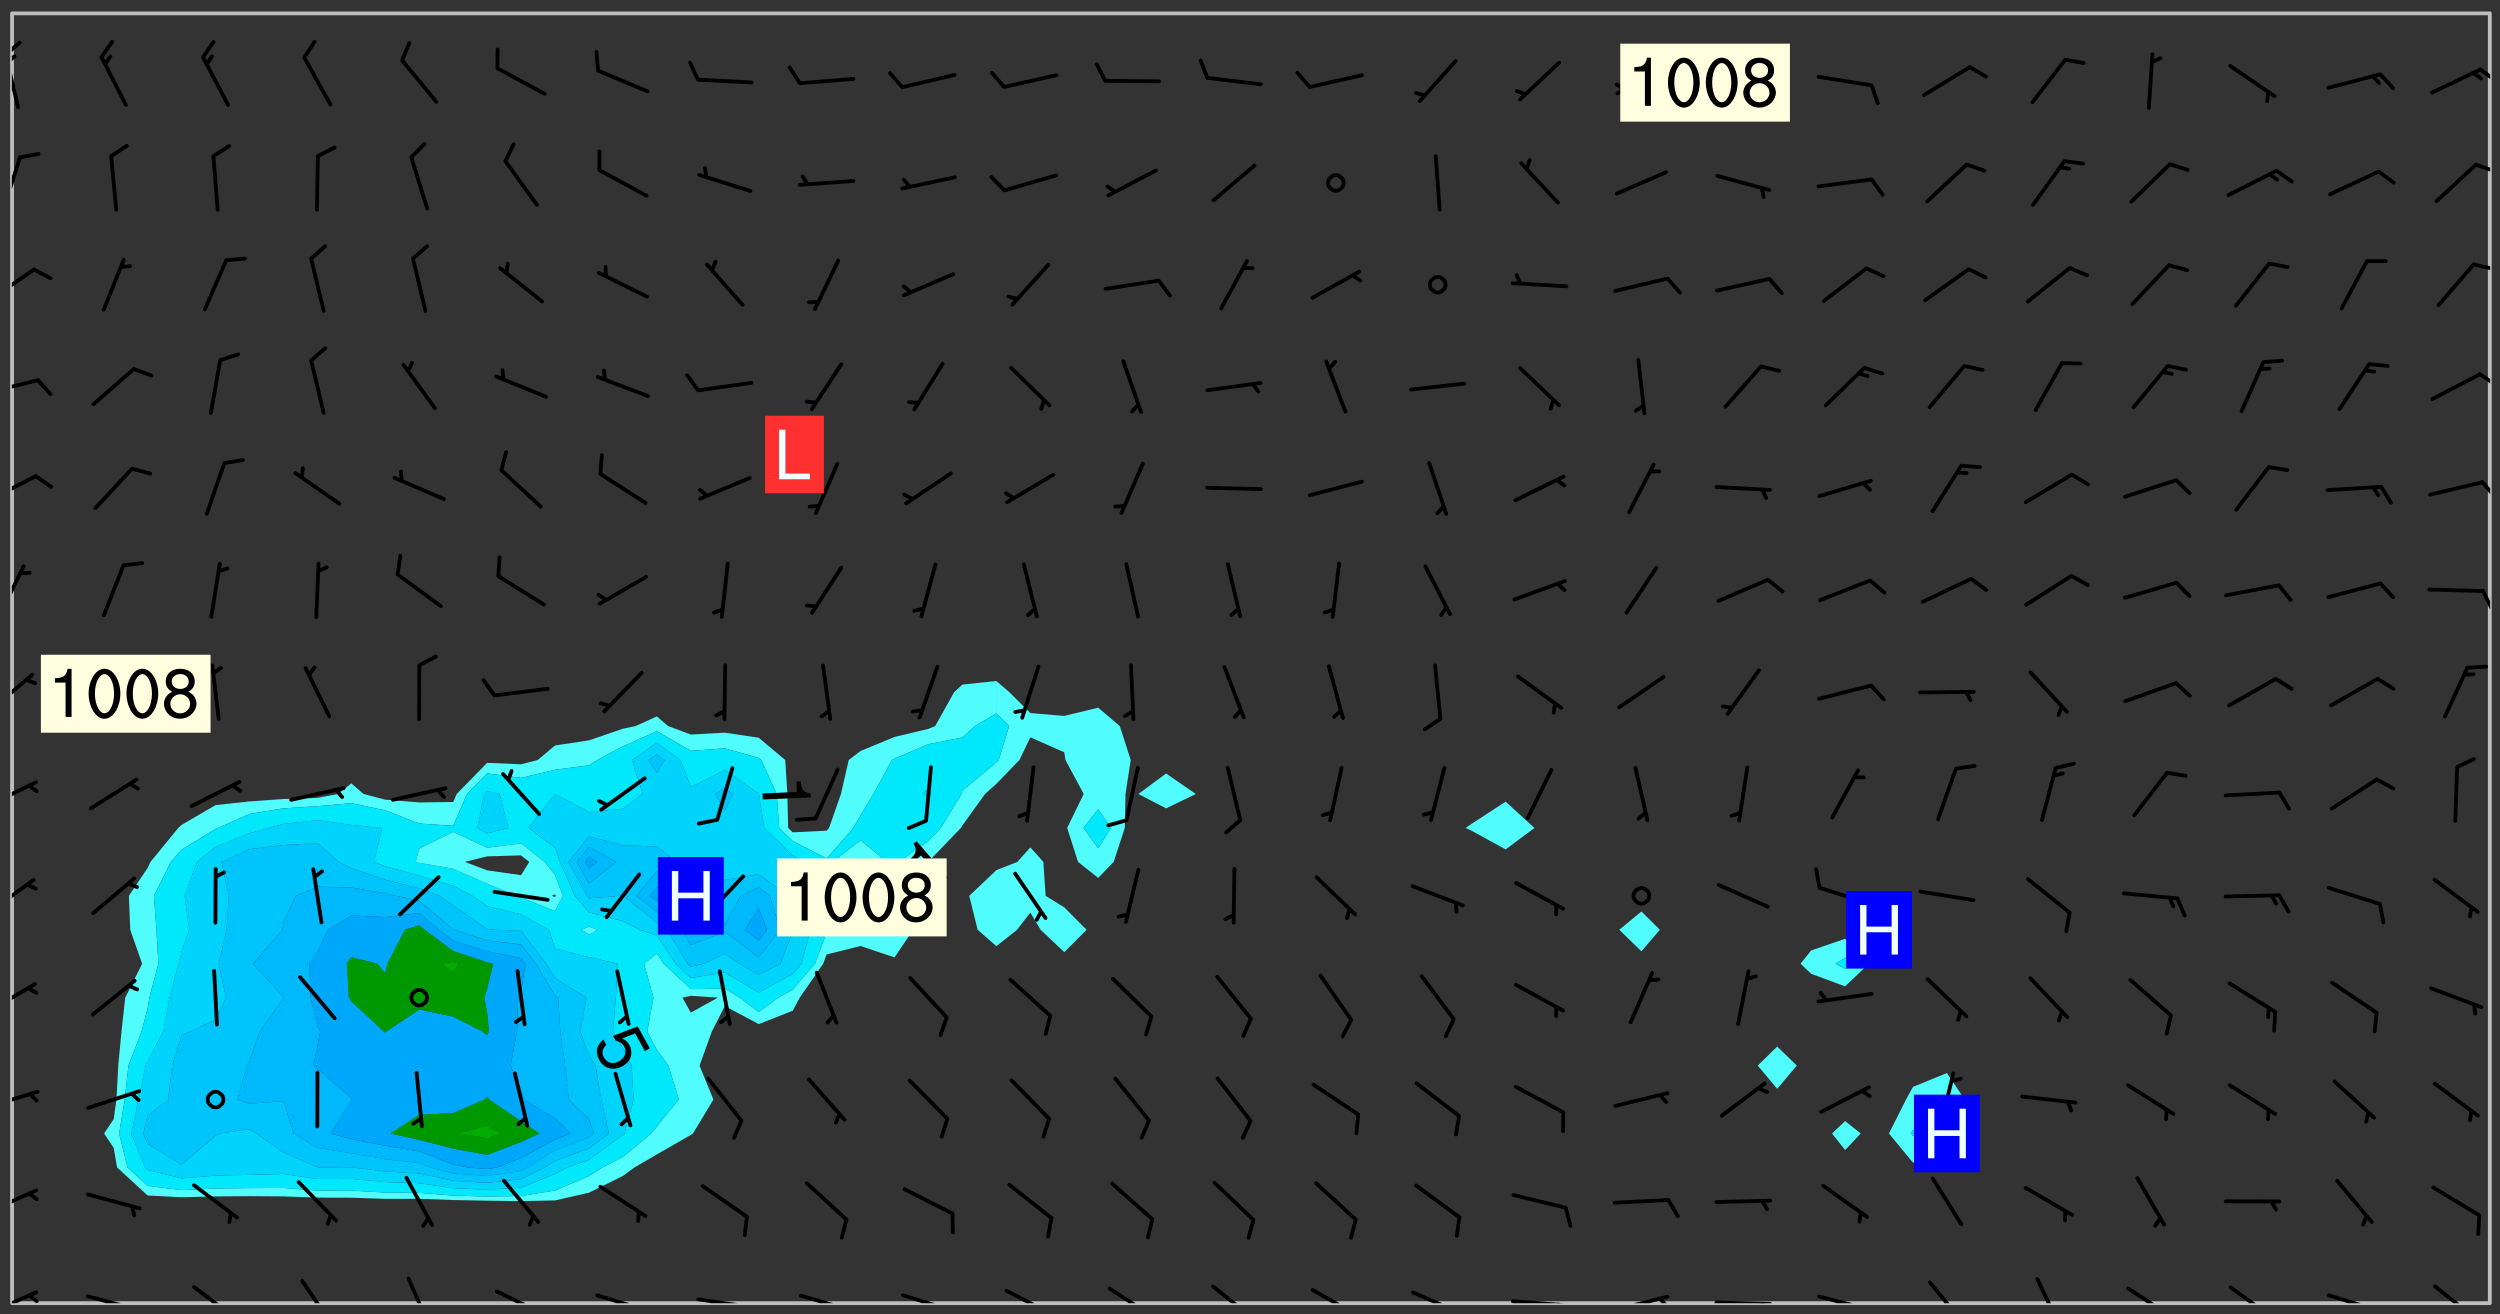 <svg xmlns="http://www.w3.org/2000/svg" role="img" xmlns:xlink="http://www.w3.org/1999/xlink" viewBox="142.45 309.95 326.84 171.84"><rect x="142.45" y="309.95" width="326.84" height="171.84" fill="#333333" stroke="none"/><defs><clipPath id="a"><path d="M144 311.672h1v168.656h-1zm0 0"/></clipPath><clipPath id="b"><path d="M144 311.672h324v168.656H144zm0 0"/></clipPath><clipPath id="c"><path d="M467 311.672h1v168.656h-1zm0 0"/></clipPath><clipPath id="d"><path d="M144 478h4v2.328h-4zm0 0"/></clipPath><clipPath id="e"><path d="M146 479h2v1.328h-2zm0 0"/></clipPath><clipPath id="f"><path d="M153 479h8v1.328h-8zm0 0"/></clipPath><clipPath id="g"><path d="M159 480h2v.328h-2zm0 0"/></clipPath><clipPath id="h"><path d="M167 477h7v3.328h-7zm0 0"/></clipPath><clipPath id="i"><path d="M181 477h6v3.328h-6zm0 0"/></clipPath><clipPath id="j"><path d="M195 476h4v4.328h-4zm0 0"/></clipPath><clipPath id="k"><path d="M207 478h7v2.328h-7zm0 0"/></clipPath><clipPath id="l"><path d="M220 479h8v1.328h-8zm0 0"/></clipPath><clipPath id="m"><path d="M233 479h8v1.328h-8zm0 0"/></clipPath><clipPath id="n"><path d="M240 480h2v.328h-2zm0 0"/></clipPath><clipPath id="o"><path d="M246 479h9v1.328h-9zm0 0"/></clipPath><clipPath id="p"><path d="M252 480h2v.328h-2zm0 0"/></clipPath><clipPath id="q"><path d="M260 479h8v1.328h-8zm0 0"/></clipPath><clipPath id="r"><path d="M273 478h8v2.328h-8zm0 0"/></clipPath><clipPath id="s"><path d="M287 478h7v2.328h-7zm0 0"/></clipPath><clipPath id="t"><path d="M300 477h7v3.328h-7zm0 0"/></clipPath><clipPath id="u"><path d="M313 478h8v2.328h-8zm0 0"/></clipPath><clipPath id="v"><path d="M326 478h8v2.328h-8zm0 0"/></clipPath><clipPath id="w"><path d="M339 479h9v1.328h-9zm0 0"/></clipPath><clipPath id="x"><path d="M345 480h2v.328h-2zm0 0"/></clipPath><clipPath id="y"><path d="M353 479h8v1.328h-8zm0 0"/></clipPath><clipPath id="z"><path d="M359 479h2v1.328h-2zm0 0"/></clipPath><clipPath id="A"><path d="M366 479h9v1.328h-9zm0 0"/></clipPath><clipPath id="B"><path d="M372 480h2v.328h-2zm0 0"/></clipPath><clipPath id="C"><path d="M380 479h8v1.328h-8zm0 0"/></clipPath><clipPath id="D"><path d="M386 480h2v.328h-2zm0 0"/></clipPath><clipPath id="E"><path d="M394 477h6v3.328h-6zm0 0"/></clipPath><clipPath id="F"><path d="M408 476h5v4.328h-5zm0 0"/></clipPath><clipPath id="G"><path d="M420 478h7v2.328h-7zm0 0"/></clipPath><clipPath id="H"><path d="M433 478h8v2.328h-8zm0 0"/></clipPath><clipPath id="I"><path d="M446 479h8v1.328h-8zm0 0"/></clipPath><clipPath id="J"><path d="M452 480h2v.328h-2zm0 0"/></clipPath><clipPath id="K"><path d="M460 477h7v3.328h-7zm0 0"/></clipPath><clipPath id="L"><path d="M144 465h4v4h-4zm0 0"/></clipPath><clipPath id="M"><path d="M144 452h4v3h-4zm0 0"/></clipPath><clipPath id="N"><path d="M144 438h4v5h-4zm0 0"/></clipPath><clipPath id="O"><path d="M144 424h4v6h-4zm0 0"/></clipPath><clipPath id="P"><path d="M144 411h4v5h-4zm0 0"/></clipPath><clipPath id="Q"><path d="M144 397h3v6h-3zm0 0"/></clipPath><clipPath id="R"><path d="M144 383h2v8h-2zm0 0"/></clipPath><clipPath id="S"><path d="M466 386h2v4h-2zm0 0"/></clipPath><clipPath id="T"><path d="M144 371h4v5h-4zm0 0"/></clipPath><clipPath id="U"><path d="M466 372h2v4h-2zm0 0"/></clipPath><clipPath id="V"><path d="M144 359h4v3h-4zm0 0"/></clipPath><clipPath id="W"><path d="M466 358h2v3h-2zm0 0"/></clipPath><clipPath id="X"><path d="M144 344h4v6h-4zm0 0"/></clipPath><clipPath id="Y"><path d="M465 344h3v2h-3zm0 0"/></clipPath><clipPath id="Z"><path d="M144 330h2v8h-2zm0 0"/></clipPath><clipPath id="aa"><path d="M465 331h3v2h-3zm0 0"/></clipPath><clipPath id="ab"><path d="M144 316h2v9h-2zm0 0"/></clipPath><clipPath id="ac"><path d="M144 315h2v3h-2zm0 0"/></clipPath><clipPath id="ad"><path d="M144 317h1v2h-1zm0 0"/></clipPath><clipPath id="ae"><path d="M466 318h2v3h-2zm0 0"/></clipPath><g id="af" clip-path="url(#clip1)"><path fill="#fff" fill-opacity="0" fill-rule="evenodd" d="M0 0h1000v1000H0zm0 0"/><path fill="#d3d3d3" fill-opacity="0" fill-rule="evenodd" d="M162.152 355.867l-.234.293.059.234.117.172.176.234.293.348.113.059.117-.172.059-.234.176-.176.465-.176h.699l.234.293.289.816.059.176.176.23.352.234.699.699.172.176.234.348.234.41.289.582.41.465.23.234.234.176.117.23.176.293.172 1.164v.234l.059.289.059.117.117.117.348.41.117.172.176.176.176.234.117.172.172.352.059.234.234.406.234-.059-.176.176-.059.93h-.582l-.234-.113-.348.113-.117.117-.059.293-.059.176-.117.172-.465.293-.059.234-.059.113v.645l.059.172v.41l.059.059v.406l.059.406.117.176.059.059.23.641-.059.293v.699l-.059.582v.234l-.059.23-.055.352v1.922l.055.117h.426l-.367.117-.023.352.891 1.168 1.742.539 1.34.359v.539l.09.809.535.715 1.52.27.891-.086.09 1.164.535.18 1.16-.18 2.055-.984 1.16-.363 1.879-.176 1.695-.18-.18.719-1.516.086-1.25.09-.805.27-1.074.809.27.719.535.898-.18.625-.266.809.266 1.078.625.898.805.18 1.25-.18-.266.723.098.504.055.293v.172l.059.293v.406l.176.117.352.117h.406l.293-.176.113-.117.059-.117.117-.23.059-.176.352-.465.23-.176.176-.059.176.059.059.176.117.988.055.469.059.172.117.234.176.059.816.059h.289l.117.234.059.406.059.352v1.105l.117.293.117.348.289.699.176.352.582.754.352.176.172.059.469.234.641.465.348.234.293.176.293.055.23.062.816.348.293.176.113.172.352.352.117.176.523.641v.289l.059.352v.348l.059.352.059.289.117.059.172.059h.176l.582.234.176.117.176.289.176.234.113.234.293.23.117.117v.41l.059.055.289.234.234.117.059.117.117.172.059.117.23.234.059.176.234.059.117.059-.117.113-.059.117v.117l-.117.293-.117.289v.582l.176.117.117.059.059.117.117.117.113.059.176.348.059.352.059.406v.176l-.059.176-.117.699v.172l.117.176.293.293h.406l.176.117.117.172.117.293v.234h-.527l-.23-.234h-.234l-.176.059-.059.699.059.348.117.176.176.41.117.23.289.469.176.055h.523l.234.059.758.641.059.293v.234l.059.059.23.348v.352l-.117.172v.293l.293.289.293.176.172.059.293.176.293.117.582.406.289.234.293.176.219.16.016.012.23.176.641.523.176.234.117.176.176.176.113.172v.641l.117.176.469.117.582.117.234.059.23.113.293.117.113.059.586.352.289.172.176.062.176.055.176.059.699.352.289.176.234.055.289.176.234.117.641.406.293.117.172.059.234.059.41.059.23.059.234.117.059.172-.41.176.469.059.059.293.113.234.176.055.234.059.176.059.406.117.641.234.117.172.059.234v.176l-.059.117-.059.406.234.234.117.059.348.117.641.23.176.117.289.117.176.176.234.465.582 1.105.176.176.348.176.176.117.352.117 1.047.523.234.059.465.113.293.059.465.176.758.582.234.234.348.465.176.176.289.234.816.699.293.176.289.289.293.176.293.289.695.641.176.176.293.234.289.234.469.289.641.582.348.234.234.293.348.348.352.465.934.992.348.406.117.176.234.059.113.117.645.176.23.113.234.059.293.176.23.117.934.699.406.406.234.176.406.176.234.117.816.348.348.234.234.117.293.289.23.117.758.352.352.172.23.059.293.117.234.059.871.176h.816l.469.23.172.059.875.699.465.117.293.059.176.059.23.059.469.059.348.059.352.059.406.059h.293l.172.059v.23l.176.176h.293l.348.059.352.059.699.117h.641l.465-.234.293-.176.172-.117.41-.172.289-.176.934-.465.469-.293.523-.293.465-.172.465-.176 1.051-.465.289-.117.41-.117.289-.117.527-.176 1.516-.699.582-.348.289-.059.293-.059.348-.117.875-.23.352-.117h.113l.234-.059.875-.234.234-.059h.812l.352-.059.816-.117.172-.059.352-.055.293-.059.23-.059.816-.176.176-.059h.348l.234-.059.465-.117.758-.172.234-.059h.348l.41-.117.289-.059 1.285-.059h.289l.41-.059.23-.059h.176l.875-.117h.406l.41-.117h.348l.352-.113.871-.059h1.75l1.047.289.41.117.289.117.352.117.289.117 1.051.172.289.059h.293l.293.059.172.059.41.059.172.059.117.059h.117l.117.059.352.059h.113l.41.066 1.922.395 1.926.395 1.52.449 1.695.719 2.145.805 1.605-.719 1.43-.805 1.16-1.078 1.25-.449 3.035-.719 1.875-.359 2.145-1.348 2.234-1.254 2.5-1.258 1.695-.449 1.785-.18 1.16-.27.625.539 1.34-.27.715-.988.984-1.344.445-.18.805-.359 1.875-.539 1.785-.449 1.25-.27 1.16-.09 1.699-.09 1.961-.27 1.25-.09h.539l.625-.09h.891l2.145-.18 2.41-.18 2.59-.09 1.695.18 1.609.09 1.43.359 1.16.719 1.875.988 1.16 1.527.266.715.629.09.355.898.535.539.535 1.527 1.074.359h.535l-.805.535.09 1.707.715 2.695.891.805.895.988.715 1.258 1.785.539 1.52-.18.355 1.344 1.609-.805.98-.539.27.27.316-.215.219-.145.801.449.449-.359h.355l.535-.27.539-.719.535-.27.625-.988 1.16.449.84.371 1.395.617 1.695-.18h1.605l1.785.09.18-1.707.535-1.344.805.27.492.848.402.406-.09.539v.359l.715.449.711-.27h1.43l.359.988.445 1.258.715 1.344 1.25.629 1.695.629.715-.18.18-.539.98-.09.449.359.086 1.258-.266.629-.535.18v.539l.715.984.266.539.984.988.801 1.078-.266.359-.09.898-.625 2.332-.355 2.066-.09 1.793-.18.719-.09.539v1.438l-.98 1.883-.359 1.707-.535.898-.805 1.168-.266.539 2.055 1.254.086.359-.355.539-.09-.18v.809l.09 1.438-.445.715-1.074.094-.266.715.535.898.805.719 1.16.809 1.34.27.445.359-.355.449-1.789-.09-1.25-.449-.715-.719-.625-.09-.176 3.59-.188 1.309h89.359V311.703h-55.27v49.082l.762.125 3.289.543 2.023 2.836v2.754l2.352.332 2.348.332h4.051l-1.379 4.16-2.023.707-2.023.703-.543.344-2.594 1.617-.188.117-2.023-2.078-.73-2.742-2.672-2.078-1.375-3.5-.066-.082-1.957-2.672 2.75-1.418v-49.082H294.422v91.414l.117.031.133.012.074.074.105.047.09.059.086.059.09.059.297.297.059.09.031.117.027.117.016.137-.031.117-.059.09-.059.086-.043.105-.047.102-.027.121v.145l.176.27.148.148.074.086.074.074.043.105.062.09.059.086.043.105.059.09.047.102.043.105.059.086.117.18.074.074.062.086.059.09.043.105.059.09.059.086.062.09.059.09.043.102.117.18.074.074.059.086.074.074.09.059.105.047h.148l.133-.016.133.016.102-.047.074-.074.047-.102-.016-.133v-.148l-.047-.105-.027-.117-.047-.102-.027-.121-.043-.102-.062-.09-.043-.102-.043-.105-.031-.117-.016-.133-.012-.137.086-.059.059-.086.121-.031.043.105.016.133v.117l.059.102.059.09.09.059.148.148.059.09.043.105-.012.102.086.059.105.047.086.059.09.059.074.074-.117.027-.105.047-.086.059-.074.074-.059.09-.062.086-.027.121-.047.102-.043.105-.031.117-.012.133-.016.133v.148l.027.117.047.105.043.102.059.09.074.074.09.059.074.074.09.059.059.09.043.105.047.102.117.031.133.016h.148l.117-.031.105.043.043.105.047.102.027.121L299.5 410l.027.117.031.121.027.117.105.043.102.047.133-.016.148.148.062.086.074.074.07.074.09.062.105.043.102.043.117.031.137.016.117-.031.074-.074.027-.117-.012-.133-.031-.121-.027-.117.043-.105h.117l.09.062.117.027h.148l.133.016h.148l.133.016.133-.016h.148l.133-.016.133-.012.137.012.117-.027.133-.016.191-.059-.059.176-.016.133-.027.121-.016.133-.059.086-.133.016-.105.047-.105.043-.117.031-.117.027-.266.031h-.148l-.133.016-.074.074.059.086.148.148.117.18.074.07.09.062.09.059.086.059.09.059.102.043.105.062.105.043.086.059.105.047.102.043.18.117.059.09-.043.102-.047.105.016.133.223.223.059.09.043.102.031.121.043.102.016.133.031.117.012.137.031.117.148.148.102.043.105.043.117.031.133.016.137.016h.117l.117-.031.09-.059.043-.105.047-.102.043-.105.031-.117.012-.133v-.148l-.012-.133-.016-.133-.031-.117-.043-.105-.047-.105-.043-.102-.043-.105-.016-.133.016-.133.027-.117.031-.117.027-.121.047-.102.09-.059.086-.062.074-.074.09-.059.223-.223.059-.086.074-.074.117-.18.059-.086v-.148l-.074-.074-.102-.047-.105-.043-.102-.043-.059-.09-.047-.105-.027-.117.09-.059.117-.031.102-.043.18-.117.148-.148.012-.133-.012-.105-.09-.059-.133.016h-.148l-.133.016-.133-.016-.121-.031-.086-.059-.074-.074-.059-.09-.062-.086-.117-.18-.059-.086.031-.121.086-.059.121-.031.059-.086v-.121l-.031-.117-.059-.09-.059-.086-.047-.105-.027-.117-.016-.133.059-.09.074-.074.09-.059.117-.18.074-.074.059-.086.148-.148.121-.031.133-.016.133.016.074.074.043.105.016.133-.031.117-.117.031-.133.012-.148.148-.043.105-.047.102-.027.121-.031.117v.148l.031.117.043.105.059.09.074.07.074.074.117.031.121.027.117-.027.133-.016h.117l.09.059.074.074.047.105.059.086.102.047.133.016.105.043.086.059-.012.105-.074.074-.18.117-.059.09-.09.059-.07.074-.074.074-.062.09-.027.117-.016.133.016.133-.016.133v.148l.016.133.027.117.031.121.074.074.09.059.086.059.09.059.117.031v.086l-.102.047-.09.059-.266.031-.117.027h-.148l-.105.043-.102.047-.059.09-.062.234-.012.133-.031.121-.016.133v.293l-.012.133.012.137.016.133.133.016.133.012.121.031.086.059.074.074.047.105.043.102.016.133v.445l-.016.133v.445l.031.266.027.117.016.133.031.117.086.211.031.266v.148l-.031.117-.027.117-.031.121-.027.117-.031.117-.031.121-.012.133-.016.133.09.059.117-.031.102.016.047.105-.031.266v.441l-.043.105-.047.105-.043.102-.043.105-.059.086-.031.121-.043.117-.031.117-.016.133.016.133.059.09.105.047.086.059.059.086-.012.137-.031.117-.043.102v.445l-.016.133v.148l-.031.117-.043.105-.027.117-.047.105-.043.102-.031.121-.027.117-.031.133-.031.117-.027.117-.043.105-.031.117-.031.121-.012.133-.016.133v.297l.027.117v.148l.047.398.027.117.059.09.121.031h.148l.133-.016.059.09v.117l-.059.09-.09.059-.102.043-.105.047-.09.059-.086.059-.137.016-.117-.031-.133-.016-.102.047-.062.086-.012.137-.016.133-.031.117-.027.117-.016.133-.031.121v.297l.016.133.031.117v.148l.012.133v.148l-.027.117-.047.102-.027.121-.031.117-.059.09-.074.074-.102.043-.105.047-.117.027-.121.031-.102-.047.059-.086.105-.047.027-.117.031-.117.027-.121.031-.117v-.148l.016-.133-.031-.117-.043-.105-.105.016-.074.074-.102.043-.09.062-.074.074-.043.102-.016.133-.031.117L304.25 426l-.031.117-.027.117-.031.121-.027.117-.031.117-.043.105-.09.059h-.09l-.117-.031-.031-.086.016-.137-.031-.117v-.148l-.012-.133v-.148l-.062-.234-.027-.121-.043-.102-.047-.105-.059-.086-.059-.09-.043-.105-.062-.086-.148-.148-.07-.074-.105-.047-.105-.043-.102-.043-.297-.297-.09-.074-.086-.059-.105-.043-.09-.062-.086-.059-.105-.043-.09-.059-.086-.062-.074-.07-.105-.047-.086-.059-.105-.043-.09-.062-.102-.043-.105-.043-.086-.059-.105-.047-.105-.043-.102-.047-.09-.059-.102-.043-.105-.043-.09-.062-.117-.027-.133-.016-.133.016H299.75l-.133.016-.117-.031-.09-.059-.074-.074-.09-.059-.102-.047h-.148l-.121-.027-.102-.043-.074-.074-.117-.18-.09-.059-.102-.043-.09-.062-.105-.043-.09-.059-.086-.059-.105-.047-.059-.086-.059-.09-.043-.105-.047-.102-.074-.074-.086-.059-.074-.074-.09-.059-.223-.223-.043-.105-.031-.266.105-.043h.145l.105.043.074.074.09.059.086.059.105.047.09.059.148.148.07.074.148.148.062.086.074.074.086.059.074.074.09.062.09.059.086.059.27.176.102.047.105.043.102.043.047-.074.059-.086.074-.074.07-.074.105.043.074.074.059.09.043.102.047.105.043.105.121.027.117-.027.074-.09.043-.105.059-.09.074-.074.105-.043.117-.027.133.012.09.059.148.148.059.09.043.105.047.102.043.105.043.102.105.047.105.043.133.016.086-.059.059-.09.074-.074.105-.043.117.027.105.047.102.043.105.043.102.047.18.117v.117l-.016.133.016.133.016.137.059.086.102.047.121.027.117.031h.148l.117-.031.059-.09.18-.117.059-.09.074-.074.059-.086.117-.18.18-.117.117.031.09.059.043.074-.016.133v.117l.09.059h.148l.133-.016.133-.012.266-.031.105-.043.117-.031.121-.027.074-.074.07-.074.062-.09-.016-.105-.047-.102-.102-.043-.105-.016-.117.027-.266.031h-.148l-.074-.074-.09-.059-.117-.031-.117-.027-.133-.016h-.148l-.133.016h-.297l-.105-.047-.148-.148-.043-.102-.059-.09.223-.223.086-.059.105-.043.117-.031.133-.016.133.016.137.016.102.043.133-.012.09-.062.102-.043.062-.09-.047-.102-.09-.059-.117-.031-.102-.043-.059-.09-.062-.09v-.117l.016-.133.105-.047.074-.07v-.121l-.09-.059-.031-.117.09-.059.074-.074.043-.105.059-.09.047-.102.016-.133v-.148l-.047-.105-.043-.102-.09-.059-.133-.016-.102-.043-.137-.016-.117-.031h-.445l-.133-.016-.133-.012-.133-.016-.117-.031h-.148l-.133-.016-.133-.012-.266-.031-.121-.043-.086-.059-.074-.074v-.148l.012-.133.105-.047.102-.043.133-.016h.152l.133-.016h.293l.121.031.102.043.09.059.234.062.121-.047.09-.059.102-.043.133-.016.105.043.102.047.133.012.121-.027h.145l.121-.031.117-.027.105-.047.074-.074.086-.059.148-.148.059-.086.047-.105.027-.117.016-.105-.102-.043-.09-.059-.117-.031-.105-.043-.09-.062-.074-.086-.074-.074-.102-.043-.105-.047-.102-.043-.059-.09-.047-.102-.086-.211-.062-.086-.059-.09-.074-.074-.086-.059h-.27l-.117.031-.09.059-.102.043-.133.016-.105-.016-.027-.117-.062-.09-.117-.031-.102-.043-.148-.148-.031-.117-.016-.105.074-.074.18-.117.117-.027.117-.031.137.016.102.043.105.043.102.047.105.043.117.031.133.016.117.027.133.016.105-.016.09-.059-.074-.074-.105-.043-.074-.074-.074-.09-.148-.148-.086-.059-.09-.059-.074-.074-.09-.059-.102-.047-.121-.027-.102-.047-.105-.043-.117-.031-.102-.043-.121-.031h-.148l-.117.031-.105.043-.086.062-.18.117-.086.059-.09.059-.105.047-.086.059-.105.043-.102.043-.105.047-.074.074-.059.09-.059.086-.047.105-.059.086-.074.074-.133-.012-.117-.031h-.117l-.074.074-.09.059-.074.074-.09.059-.086.059-.105.047-.102.043-.137.016-.102-.043-.148-.148-.105-.047h-.086l-.105.047-.102.043-.121.031-.117-.031-.074-.074v-.117l.031-.121.074-.07.059-.09.074-.074.117-.031.105-.043h.293l.133-.016.137-.016.102-.043.09-.059.102-.047.09-.059.133-.012.09.059.133.012.09-.059.086-.059.105-.043.09-.059.086-.062.09-.059.148-.148.059-.086.059-.09.105-.043.133-.016.117.027.121.031.059-.059.059-.09.031-.266.027-.117.105.012.133.016.102-.043.09-.059.059-.09.074-.074.059-.09.047-.102.012-.133-.012-.133-.047-.105-.148-.148-.059-.09-.059-.086-.043-.105v-.445l.016-.133v-.148l.012-.133-.059-.059-.09.059-.102-.043-.18-.117-.086-.059-.062-.09-.059-.09-.074-.074-.086-.059-.121.031-.102.012-.105.047-.086.059-.105.043-.148.148-.09.059-.086.059-.09.062-.105.043-.133.016v-.121l.105-.043.117-.031.074-.07.043-.105v-.148l-.027-.117-.148-.148-.133-.016h-.148l-.117.031-.105.043-.102.043-.09.062-.117.027-.074-.074.012-.133-.043-.102-.043-.105-.09-.059-.117.027-.121.031-.117.031-.102.043-.121.031-.102.043-.105.043-.09.059-.102.016v-.117l.016-.133-.059-.09-.074.043-.148.148-.059.09-.074.074-.047.105-.043.102-.074.074-.059.09-.074.074-.059.086-.074.074-.09.062-.074.07-.074.074-.102.016-.133.016-.105-.043v-.121l.148-.148.043-.102.059-.09.047-.102.043-.105.059-.09.031-.117.043-.102.031-.121.027-.117.047-.105.043-.102.043-.105.074-.07.09-.062.09-.059.102-.043h.297l.266-.031.105-.043-.074-.074-.117-.031-.105-.043-.09-.059-.102-.047-.09-.059-.102-.043-.105-.043-.09-.062-.086-.059-.105-.043-.102-.043-.121-.031-.117-.031-.102-.043L297.5 410.25l-.102-.043-.09-.059-.043-.105-.016-.133.102-.043.133-.016.137.016.133-.016.102-.043.059-.09.016-.105-.09-.059-.074-.074-.102-.043-.09-.059-.148-.148-.043-.105-.016-.133v-.293l-.059-.09-.09-.059-.074-.074-.043-.105-.031-.117-.059-.09-.074-.074-.117-.027-.074-.074-.09-.059-.09-.062-.086-.059-.074-.074-.059-.086-.047-.105-.086-.059-.148-.148-.195-.059-.133.016-.102.043-.074.074-.047.102-.043.105-.059.09-.059.086-.297.297-.09.059h-.086l-.062-.086-.043-.105.031-.117.059-.09.027-.117-.012-.133-.09-.062-.105.047-.117.027-.117.031-.27.176-.102.047-.117.027-.105.047-.09.059-.102.043-.059-.086-.047-.105.016-.133.047-.105.07-.074.074-.07.059-.09v-.148l-.043-.105h-.238l-.102.047-.031.117-.027.117-.031.121-.074.043-.133.016-.074-.047-.043-.102-.043-.105-.047-.102-.043-.105-.121.031-.102.043-.133.016-.117.031-.105.043-.09.059-.102.047-.121.027-.133.016-.102-.043-.059-.09-.047-.105-.043-.102-.043-.105v-.117l.059-.09.086-.059.18-.117.102-.047.105-.043.105-.059.102-.043.09-.062.102-.043.105-.059.102-.047.09-.059.105-.043.102-.043.09-.062.102-.043.137-.016.117.031.102.043.121.031.102.043.105.047.102.043.105.043.102.047.105.043.102.043.105.047.086.059.105.043.117.031.105.043.102.047.09.059.105.043.102.043.105.047.117.027.102.047.121.027h.148l.086-.059.016-.102.059-.09-.027-.117-.074-.074-.117-.18-.074-.074-.09-.074-.18-.117-.086-.059-.105-.043-.102-.047-.27-.176-.059-.09-.074-.074-.059-.09-.043-.102-.031-.117-.016-.137v-.562l-.012-.133-.016-.133-.031-.117-.016-.133-.012-.133-.031-.121-.223-.223-.059-.086-.016-.105.031-.117.133-.016v-91.414H172.992v1.453l-.059.234-.352 1.051-.172.523-.117.348-.176.41-.117.172-.234.293-.23.059h-.352l-.117.059-.23.406v.293l.117.176.23.23.117.234.641.758.293.465.176.234.23.352.234.348.641.816.176.465.172.41.117.695.176.469.117 1.398.059.465v.875l.117 1.047v4.781l-.059.465-.352 1.281-.176.523-.113.41-.352.93L172.934 336l-.234.582-.117.176-.172.348-.176.406-.352.816-.059.293-.113.293-.117.289-.059.176-.117.875-.059.406-.059.117-.059.176-.059.172-.23.527-.117.172v.234l-.117.234-.059.172-.176.586v.289l-.059.176v.293l-.059.113-.059.527v.172l-.055.234v2.621l-.176.816-.117.176-.176.234-.117.172-.113.234-.586.934-.23.289-.293.465-.176.234-.289.352-.352.699-.113.23-.176.41-.176.23-.406.527-.816.699-.293.172-.289.234-.176.117-.176.176-.523.406-.527.176-.172.176-.234.055-.641.176h-.758m12.211 31.023l-1.074.449.359.895 1.25-.715.445-.539-.98-.09"/><path fill="#d3d3d3" fill-opacity="0" fill-rule="evenodd" d="M201.508 416.598h-.895l.449.629.98.359.805-.09.445-.988-.176.09-.715-.355-.895.355m154.621 59.07l-.059-.523v-.293l.113-.293.059-.23.469-.469h.113l.117-.113.117-.059h.176l.234-.059h.348l.234.059.117.059.23.172.059.176.117.582v.293l-.117.176-.172.289-.176.176-.527.523-.23.234-.117.059h-.176l-.117-.059-.406-.293-.176-.117-.117-.059-.059-.113-.055-.117m6.641-10.957l-.059-.172v-1.109l.059-.172.176-.059.172-.059h.176l.234-.059.117.059.059.699-.059.172-.117.176-.117.059-.234.523-.113.059h-.234l-.059-.117m9.613-14.391l-.117-.176v-.699l.293-.875.117-.172.176-.352.113-.23.117-.293.352-.758.117-.23.172-.234h.176l.117-.059h.641l.117.059.234.234.172.113.352.293.117.117.113.176v.113l.117.059.117.117v.699l-.059.176v.23l-.059.176-.348 1.051-.117.23-.117.234-.117.059-.23.234-.641.289h-.875l-.41-.117-.641-.465"/><path fill="none" stroke="#bebebe" stroke-linecap="round" stroke-linejoin="round" stroke-miterlimit="10" stroke-width=".5" d="M467.957 311.695H144.027v168.625h323.93v-168.625"/><g clip-path="url(#a)"><path fill="#fff" fill-opacity="0" fill-rule="evenodd" d="M144 475.891v4.438h.004H144V311.672h.004H144v164.219"/></g><g clip-path="url(#b)"><path fill="#fff" fill-opacity="0" fill-rule="evenodd" d="M144.004 480.328V311.672h128.707v87.312l-4.438.469-1.082.984-2.477 4.438-.879.367-4.438 1.059-4.441 1.832-1.551 1.184-1.016 4.438-1.551 4.438-.32.363-4.438.215-.594-.578-.102-4.438-.277-4.438-3.465-2.914-4.438-.664-4.441.246-2.98-1.109-1.457-1.262-2.793 1.262-1.645.348-4.438 1.523-4.438.668-2.27 1.902-2.172.559-4.438-.188-3.98 4.066-.457 1.051-4.438.055-4.441-.359-2.852-.746-1.586-1.387-1.727 1.387-2.711.508-4.438.152-4.441.316-4.438.484-4.438 2.586-.43.391-3.629 4.438-.379.797-2.453 3.645.18 4.438 1.555 4.438-2.211 4.438-.492 4.438-.422 4.441-.234 4.438-.359 2.559-1.258 1.879 1.258 1.891.445 2.547 3.992 3.668 4.438.227 4.438-.105 4.438-.035 4.441.031 4.438.16 4.438.012 4.438.152 4.441-.008 4.438.16 4.438.086 4.438.055 4.441-.09 4.438-1.012 4.438-2.188 1.504-1.113 2.934-1.707 4.438-2.547.281-.184 2.672-4.438-1.812-4.438 1.602-4.441 1.699-3.344 4.438 2.359 4.438-1.742.918-1.711 3.07-4.438.449-1.207 4.438-1.105 4.441 1.496 2.441-3.621.188-4.438 1.766-4.441.043-.027 4.242-4.41.195-.324 2.965-4.113 1.473-1.32 3.02-3.117 1.422-2.965v14.379l-1.695 1.898-2.746 1.082-3.547 3.359 1.102 4.438 2.445 2.141 2.703-2.141 1.738-2.25 1.344 2.25 3.094 2.926 2.914-2.926-2.914-2.93-2.438-1.508-.301-4.441-1.699-1.898v-14.379l4.438 1.953.156 1.012 2.387 4.438-2.164 4.438 1.418 4.438 2.641 2.102 2.02-2.102 1.457-4.438.09-4.438.684-4.438-1.43-4.441-2.82-2.402-4.438 1.078-4.438-.375-2.754-2.738-1.688-1.453v-87.312h22.191v99.402l-3.625 2.68 3.625 1.879 3.883-1.879-3.883-2.68v-99.402h44.387V414.75l-4.441 2.898-.785.543.785.371 4.441 2.438 3.77-2.809-3.77-3.441V311.672h17.754v117.438l-2.898 2.398 2.898 2.812 2.41-2.812-2.41-2.398v-117.438h17.75v135.098l-2.539 2.492 2.539 3.039 2.562-3.039-2.562-2.492V311.672h8.879v121.012l-4.438 1.523-1.391 1.738 1.391 1.312 4.438 1.648v17.605l-1.711 1.625 1.711 2.164 2.043-2.164-2.043-1.625v-17.605l3.098-2.961-3.098-3.262V311.672h13.312v138.559l-4.438 1.816-.91 1.652-2.234 4.438 3.145 3.816 4.438-.938 3.625-2.879-1.301-4.438-2.324-3.469v-138.559h71.012v168.656H144.004"/></g><path fill="#50fcfc" fill-rule="evenodd" d="M157.316 460.027l-1.258-1.891 1.258-1.879.359-2.559.234-4.438.422-4.441.492-4.438 2.211-4.438-1.555-4.438-.18-4.438 2.453-3.645.379-.797 3.629-4.438.43-.391 4.438-2.586 4.438-.484 4.441-.316 4.438-.152 2.711-.508 1.727-1.387 1.586 1.387 2.852.746 4.441.359 4.438-.055.457-1.051 3.98-4.066 4.438.188 2.172-.559 2.27-1.902 4.438-.668 4.438-1.523 1.645-.348 2.793-1.262 1.457 1.262 2.98 1.109 4.441-.246 4.438.664 3.465 2.914.277 4.438.102 4.438.594.578 4.438-.215.32-.363 1.551-4.438 1.016-4.438 1.551-1.184 4.441-1.832 4.438-1.059.879-.367 2.477-4.438 1.082-.984 4.438-.469v4.23l-2.809 1.66-1.629 1.492-4.438.875-4.438 1.883-.34.191-2.418 4.438-1.684 2.793-.941 1.645-3.496 4.004-4.438-2.293-1.762-1.711-.328-4.438-2.02-4.438-.328-.277-4.438-1.25-4.441.324-4.438-2.562-4.438 1.984-3.371 1.781-1.066.688-4.438.586-4.441 1.062-4.438-.586-2.633 2.688-1.805 4.156-4.438-.289-4.441-1.723-4.438-.941-4.438.398-4.438.277-4.441.734-4.086 1.824-.352.133-4.438 2.719-1.395 1.586-2.219 4.441.324 4.438.262 4.438-1.188 4.438-.223 1.406-.801 3.031-1.707 4.441-.488 4.438-.73 4.438 1.098 4.438 2.629 2.418 4.438.555 4.438-.207 4.438-.055 4.441-.023 4.438.344 4.438.008 4.438.25 4.441.047 4.438.348 4.438.125 4.438-.062 4.441-.73 4.438-1.887 1.758-1.129 2.68-1.371 3.707-3.066.73-.902 2.859-3.535-1.348-4.438-1.512-2.07-1.254-2.371.805-4.438-1.23-4.438 1.68-1.336.898 1.336 3.539 3.32v.875l-1.09.242 1.09 1.961 3.535-1.961-3.535-.242v-.875l4.441-.062 1.953 1.18 2.484 1.871 2.566-1.871 1.871-1.059 2.926-3.379 1.512-4.07.75-.367-.75-.637-.957-3.801.957-3.844.824-.598 3.613-2.84v6.109l-1.895 1.172 1.895 1.402.77-1.402-.77-1.172v-6.109l3.395 2.84 1.047 2.051.613-2.051 3.824-2.742 1.629-1.695 2.68-4.438.129-.426 4.438-3.691.312-.32 1.355-4.441-1.668-1.66v-4.23l1.688 1.453 2.754 2.738 4.438.375 4.438-1.078v13.262l-1.934 2.457 1.934 2.672 1.656-2.672-1.656-2.457v-13.262l2.82 2.402 1.43 4.441-.684 4.438-.09 4.438-1.457 4.438-2.02 2.102-2.641-2.102-1.418-4.438 2.164-4.438-2.387-4.438-.156-1.012-4.438-1.953-1.422 2.965-3.02 3.117-1.473 1.32-2.965 4.113-.195.324-4.242 4.41-.043.027-1.766 4.441-.188 4.438-2.441 3.621-4.441-1.496-4.438 1.105-.449 1.207L247 440.383l-.918 1.711-4.438 1.742-4.438-2.359-1.699 3.344-1.602 4.441 1.812 4.438-2.672 4.438-.281.184-4.438 2.547-2.934 1.707-1.504 1.113-4.438 2.188-4.438 1.012-4.441.09-4.438-.055-4.438-.086-4.438-.16-4.441.008-4.438-.152-4.438-.012-4.438-.16-4.441-.031-4.438.035-4.438.105-4.438-.227-3.992-3.668-.445-2.547"/><path fill="#00e8fc" fill-rule="evenodd" d="M159.125 462.574l-1.098-4.438.73-4.438.488-4.438 1.707-4.441.801-3.031.223-1.406 1.188-4.438-.262-4.438-.324-4.438 2.219-4.441 1.395-1.586 4.438-2.719.352-.133 4.086-1.824 4.441-.734 4.438-.277v1.82l-4.438.488-1.953.527-2.488.688-4.438 1.797-2.43 1.953-1.629 4.441.617 4.438-.996 2.832-.398 1.605-1.195 4.438-.805 4.438-2.039 3.844-.281.598-.918 4.438-.957 4.438 1.793 4.438.363.336 4.438 1.094 4.438-.367 4.438-.09 4.441-.117 4.438.656 4.438-.004 4.438.406 4.441.145 4.438.66 4.438.188 4.438-.258 4.441-1.797 1.609-.852 2.828-1.008 4.438-3.262.203-.168 1.184-4.438-.254-4.438-1.133-2.301-1.305-2.141.379-4.438.246-4.438-3.758-.863-4.438-1.133-.805-2.441-3.637-2.02-4.438-1.074-1.918-1.344-2.52-1.316-4.438-1.328-4.441-1.223-1.449-.574 1.047-4.438-4.035-.391-4.438-.625v-1.82l4.438-.398 4.438.941 4.441 1.723 4.438.289v.812l-4.438 2.168-.473 1.738.473.133 4.438.758 4.438 1.953 3.777 1.598.66.211 4.441 1.781 1.02-1.992-1.02-2.711-1.383-1.73-3.059-2.418-4.438.574-4.438-2.062v-.812l1.805-4.156 2.633-2.688v2.297l-.383.391-.895 4.438 1.277.719 2.777-.719-1.145-4.438-1.633-.391v-2.297l4.438.586 4.441-1.062 4.438-.586 1.066-.688 3.371-1.781 4.438-1.984v1.508l-3.266 2.258 1.418 4.438-2.59 1.922-4.438.434-4.438-2.348-3.477 4.43 3.477 2.602.641 1.836 1.949 4.441 1.848 2.176v1.852l-.965.41.965.648 1.109-.648-1.109-.41v-1.852l4.438 1.133 2.215 1.129 2.223.781 2.453 3.656 1.984 1.859 4.441-.719 4.438 2.621 4.438-2.43 1.152-1.332 1.184-4.438-.918-4.438.023-4.441-1.441-.84-3.711-3.598-.703-4.438-.023-.047-4.438-3.086-4.441 2.223-1.359-3.527-3.078-2.258v-1.508l4.438 2.562 4.441-.324 4.438 1.25.328.277 2.02 4.438.328 4.438 1.762 1.711 4.438 2.293 3.496-4.004.941-1.645 1.684-2.793 2.418-4.438.34-.191 4.438-1.883v5.645l-.684.867.684.566.363-.566-.363-.867v-5.645l4.438-.875 1.629-1.492 2.809-1.66 1.668 1.66-1.355 4.441-.312.32-4.438 3.691-.129.426-2.68 4.438-1.629 1.695-3.824 2.742-.613 2.051-1.047-2.051-3.395-2.84-3.613 2.84-.824.598-.957 3.844.957 3.801.75.637-.75.367-1.512 4.07-2.926 3.379-1.871 1.059-2.566 1.871-2.484-1.871-1.953-1.18-4.441.062-3.539-3.32-.898-1.336-1.68 1.336 1.23 4.438-.805 4.438 1.254 2.371 1.512 2.07 1.348 4.438-2.859 3.535-.73.902-3.707 3.066-2.68 1.371-1.758 1.129-4.438 1.887-4.441.73-4.438.062-4.438-.125-4.438-.348-4.441-.047-4.438-.25-4.438-.008-4.438-.344-4.441.023-4.438.055-4.438.207-4.438-.555-2.629-2.418"/><path fill="#00d4fc" fill-rule="evenodd" d="M161.391 462.574l-1.793-4.438.957-4.438.918-4.438.281-.598 2.039-3.844.805-4.438 1.195-4.438.398-1.605.996-2.832-.617-4.438 1.629-4.441 2.43-1.953 4.438-1.797 2.488-.688 1.953-.527 4.438-.488v3l-4.438.254-4.441.535-3.664 1.664.953 4.441-.293 4.438-1.023 4.438.953 4.438-1.363 2.879-3.355 1.559-1.082.449-1.238 3.992-.523 4.438-2.676 2.105-.582 2.332.582 1.359 4.438 2.707 4.438-3.773.609-.293 3.828-.559.879.559 3.562 2.484 4.438 1.941 4.438-.016.16.027 4.277.539 4.441.242 4.438.973 4.438.254 4.438-.457 3.105-1.551 1.336-.852 4.438-1.621 2.605-1.965-.996-4.438-.754-4.438-.855-1.297-1.141-3.145.824-4.438-4.121-2.535-1.141-1.902-3.301-4.289-3.262-.148-1.176-.094-4.438-3.07-1.82-1.273-2.617-.984-4.441-1.117-4.438-1.508-1.668-.832-2.77-2.453v-3l4.438.625 4.035.391-1.047 4.438 1.449.574 4.441 1.223 4.438 1.328 2.52 1.316 1.918 1.344 4.438 1.074 3.637 2.02.805 2.441 4.438 1.133 3.758.863-.246 4.438-.379 4.438 1.305 2.141 1.133 2.301.254 4.438-1.184 4.438-.203.168-4.438 3.262-2.828 1.008-1.609.852-4.441 1.797-4.438.258-4.438-.188-4.438-.66-4.441-.145-4.438-.406-4.438.004-4.438-.656-4.441.117-4.438.09-4.438.367-4.438-1.094-.363-.336"/><path fill="#00c4fc" fill-rule="evenodd" d="M161.754 459.496l-.582-1.359.582-2.332 2.676-2.105.523-4.438 1.238-3.992 1.082-.449 3.355-1.559 1.363-2.879-.953-4.438 1.023-4.438.293-4.438-.953-4.441 3.664-1.664 4.441-.535 4.438-.254v5.699l-2.832 1.195-1.605 3.492-.133.945-3.832 4.438 3.965 4.371.035.066-.035.07-3.121 4.367-1.32 3.824-.34.617-1.246 4.438 1.586.539 4.441-.324 1.344 4.223 3.094 1.883 4.438.699 4.438.781 4.441.484 1.43.59 3.008.793 4.438.316 4.438-.656.91-.453 3.531-2.258 4.438-1.68.664-.5-.664-1.848-2.645-2.59-.465-4.438-.652-4.441-.258-4.438-.418-.258-2.504-4.18-1.938-2.516-4.438-.531-4.348-1.391-.09-.062-4.438-3.723-3.031-.652-1.41-.336-4.438-.746-4.438-.113v-5.699l2.77 2.453 1.668.832 4.438 1.508 4.441 1.117 2.617.984 1.82 1.273 4.438 3.07 1.176.094 3.262.148 3.301 4.289 1.141 1.902 4.121 2.535-.824 4.438 1.141 3.145.855 1.297.754 4.438.996 4.438-2.605 1.965-4.438 1.621-1.336.852-3.105 1.551-4.438.457-4.438-.254-4.438-.973-4.441-.242-4.277-.539-.16-.027-4.438.016-4.438-1.941-3.562-2.484-.879-.559-3.828.559-.609.293-4.438 3.773-4.438-2.707"/><path fill="#00b8fc" fill-rule="evenodd" d="M175.066 454.238l-1.586-.539 1.246-4.438.34-.617 1.32-3.824 3.121-4.367.035-.07-.035-.066-3.965-4.371 3.832-4.438.133-.945 1.605-3.492 2.832-1.195 4.438.113 4.438.746 1.41.336 3.031.652v1.598l-4.441.523-4.438-.207-3.039 1.871-1.398 2.898-1.07 1.539.176 4.438.895 3.758.367.68-.367 1.883-.527 2.559.527.418 4.438 3.844.047.176-.047.051-2.715 4.387 2.715.75 4.438.848 4.441.738 4.438 1.727 1.93.375 2.508.211 1.266-.211 3.172-1.234 4.441-2.43 2.016-.773-2.016-1.992-4.062-2.445-.379-1.078-1.375-3.359.848-4.441.148-4.438.379-.781.57-3.656-.57-.742-4.438-.875-4.438-1.441-1.852-1.379-2.586-2.188v-1.598l4.438 3.723.09.062 4.348 1.391 4.438.531 1.938 2.516 2.504 4.18.418.258.258 4.438.652 4.441.465 4.438 2.645 2.59.664 1.848-.664.5-4.438 1.68-3.531 2.258-.91.453-4.438.656-4.438-.316-3.008-.793-1.43-.59-4.441-.484-4.438-.781-4.438-.699-3.094-1.883-1.344-4.223-4.441.324"/><path fill="#00a8fc" fill-rule="evenodd" d="M183.051 440.383l-.176-4.438 1.07-1.539 1.398-2.898 3.039-1.871 4.438.207 4.441-.523v1.598l-1.855.59-2.32 4.438-.266 1.27-1.043-1.27-3.395-.848-.59.848.273 4.438.316.469 4.277 3.969.16.125.109-.125 4.332-2.898 4.438.934 3.867 1.965.57.43v8.074l-.34.375-4.098 1.777-4.438.227-3.766 2.434 3.766.824 4.438 1.152 4.438.809 4.438-1.684 2.387-1.102-2.387-1.594-4.203-2.844-.234-.375V445.25l.223-.43-.223-2.496-.371-1.941.371-1.195.793-3.242-.793-.184-4.438-1.465-3.742-2.789-.695-.59v-1.598l2.586 2.188 1.852 1.379 4.438 1.441 4.438.875.57.742-.57 3.656-.379.781-.148 4.438-.848 4.441 1.375 3.359.379 1.078 4.062 2.445 2.016 1.992-2.016.773-4.441 2.43-3.172 1.234-1.266.211-2.508-.211-1.93-.375-4.438-1.727-4.441-.738-4.438-.848-2.715-.75 2.715-4.387.047-.051-.047-.176-4.438-3.844-.527-.418.527-2.559.367-1.883-.367-.68-.895-3.758"/><path fill="#009800" fill-rule="evenodd" d="M188.066 440.383l-.273-4.438.59-.848 3.395.848 1.043 1.27.266-1.27 2.32-4.438 1.855-.59.695.59 3.742 2.789v1.41l-1.484.238 1.484 1.141.719-1.141-.719-.238v-1.41l4.438 1.465.793.184-.793 3.242-.371 1.195.371 1.941.223 2.496-.223.43-.57-.43-3.867-1.965-4.438-.934-4.332 2.898-.109.125-.16-.125-4.277-3.969-.316-.469m9.195 18.578l-3.766-.824 3.766-2.434 4.438-.227 4.098-1.777.34-.375v3.77l-3.75 1.043 3.75.629 1.684-.629-1.684-1.043v-3.77l.234.375 4.203 2.844 2.387 1.594-2.387 1.102-4.438 1.684-4.438-.809-4.438-1.152"/><path fill="#50fcfc" fill-rule="evenodd" d="M197.262 420.891l-.473 1.738.473.133 4.438.758 4.438 1.953 3.777 1.598.66.211 4.441 1.781 1.02-1.992-1.02-2.711v2.496l.078.215-.078.156-.414-.156.414-.215v-2.496l-1.383-1.73-3.059-2.418v1.57l1.074.848-1.074 1.738-4.438-.629-2.914-1.109 2.914-.719 4.438-.129v-1.57l-4.438.574-4.438-2.062-4.438 2.168"/><path fill="#00ac00" fill-rule="evenodd" d="M201.699 437.086l-1.484-1.141 1.484-.238.719.238-.719 1.141m4.438 21.68l-3.75-.629 3.75-1.043 1.684 1.043-1.684.629"/><path fill="#fff" fill-opacity="0" fill-rule="evenodd" d="M206.137 421.91l-2.914.719 2.914 1.109 4.438.629 1.074-1.738-1.074-.848-4.438.129"/><path fill="#00d4fc" fill-rule="evenodd" d="M206.137 418.91l-1.277-.719.895-4.438.383-.391 1.633.391 1.145 4.438-2.777.719m8.879 1.883l-3.477-2.602 3.477-4.43 4.438 2.348v3.199l-2.691 3.32 2.41 4.441.281.328 3.98-.328.457-.137.035.137 4.402 3.512 1.309.926 2.703 4.438.426.402 1.66-.402 2.781-1.324 1.898 1.324 2.539 1.434 2.832-1.434 1.605-4.164.051-.273-.051-.305-.711-4.133-3.727-2.848-4.438.789-4.441-1.852-1.84-.531-2.598-2.012-4.438-.168-4.438-1.141v-3.199l4.438-.434 2.59-1.922-1.418-4.438 3.266-2.258v1.508l-1.086.75 1.086 1.672 1.023-1.672-1.023-.75v-1.508l3.078 2.258 1.359 3.527 4.441-2.223v2.359l-1.258.773 1.258 2.191 1.102-2.191-1.102-.773v-2.359l4.438 3.086.023.047.703 4.438 3.711 3.598 1.441.84-.023 4.441.918 4.438-1.184 4.438-1.152 1.332-4.438 2.43-4.438-2.621-4.441.719-1.984-1.859-2.453-3.656-2.223-.781-2.215-1.129-4.438-1.133-1.848-2.176-1.949-4.441-.641-1.836"/><path fill="#fff" fill-opacity="0" fill-rule="evenodd" d="M215.016 426.855l-.414.215.414.156.078-.156-.078-.215"/><path fill="#00c4fc" fill-rule="evenodd" d="M219.172 427.07l-2.41-4.441 2.691-3.32v1.359l-1.59 1.961 1.59 2.828 3.566-2.828-3.566-1.961v-1.359l4.438 1.141 4.438.168v3.188l-2.656 3.266 2.656 2.117 3.281 2.32 1.156 1.988 4.441-1.738 4.438 3.34 2.773-3.59-1.32-4.438-1.453-1.113-2.363 1.113-2.074 3.836-1.305-3.836-3.137-2.25-4.438-1.016v-3.188l2.598 2.012 1.84.531 4.441 1.852 4.438-.789 3.727 2.848.711 4.133.051.305-.051.273-1.605 4.164-2.832 1.434-2.539-1.434-1.898-1.324-2.781 1.324-1.66.402-.426-.402-2.703-4.438-1.309-.926-4.402-3.512-.035-.137-.457.137-3.98.328-.281-.328"/><path fill="#00b8fc" fill-rule="evenodd" d="M219.453 425.457l-1.59-2.828 1.59-1.961v1.363l-.484.598.484.863 1.09-.863-1.09-.598v-1.363l3.566 1.961-3.566 2.828"/><path fill="#50fcfc" fill-rule="evenodd" d="M219.453 431.098l-.965.41.965.648 1.109-.648-1.109-.41"/><path fill="#00a8fc" fill-rule="evenodd" d="M219.453 423.492l-.484-.863.484-.598 1.09.598-1.09.863"/><path fill="#00b8fc" fill-rule="evenodd" d="M228.328 429.188l-2.656-2.117 2.656-3.266v2.145l-.91 1.121.91.727 4.438 1.328.824-2.055-.824-.59-4.438-.531v-2.145l4.438 1.016 3.137 2.25 1.305 3.836 2.074-3.836 2.363-1.113v2.727l-1.812 2.824 1.812 1.387 1.07-1.387-1.07-2.824v-2.727l1.453 1.113 1.32 4.438-2.773 3.59-4.438-3.34-4.441 1.738-1.156-1.988-3.281-2.32"/><path fill="#00c4fc" fill-rule="evenodd" d="M228.328 410.988l-1.086-1.672 1.086-.75 1.023.75-1.023 1.672"/><path fill="#00a8fc" fill-rule="evenodd" d="M228.328 427.797l-.91-.727.91-1.121 4.438.531.824.59-.824 2.055-4.438-1.328"/><path fill="#fff" fill-opacity="0" fill-rule="evenodd" d="M232.766 440.141l-1.09.242 1.09 1.961 3.535-1.961-3.535-.242"/><path fill="#00c4fc" fill-rule="evenodd" d="M237.207 415.945l-1.258-2.191 1.258-.773 1.102.773-1.102 2.191"/><path fill="#00a8fc" fill-rule="evenodd" d="M241.645 432.895l-1.812-1.387 1.812-2.824 1.07 2.824-1.07 1.387"/><path fill="#fff" fill-opacity="0" fill-rule="evenodd" d="M254.957 425.898l-1.895 1.172 1.895 1.402.77-1.402-.77-1.172"/><path fill="#00d4fc" fill-rule="evenodd" d="M263.836 414.32l-.684-.566.684-.867.363.867-.363.566"/><path fill="#50fcfc" fill-rule="evenodd" d="M270.266 431.508l-1.102-4.438 3.547-3.359 2.746-1.082 1.695-1.898 1.699 1.898.301 4.441 2.438 1.508 2.914 2.93-2.914 2.926-3.094-2.926-1.344-2.25-1.738 2.25-2.703 2.141-2.445-2.141"/><path fill="#00e8fc" fill-rule="evenodd" d="M286.027 420.863l-1.934-2.672 1.934-2.457 1.656 2.457-1.656 2.672"/><path fill="#50fcfc" fill-rule="evenodd" d="M294.902 415.633l-3.625-1.879 3.625-2.68 3.883 2.68-3.883 1.879m39.945 2.93l-.785-.371.785-.543 4.441-2.898 3.77 3.441L339.289 421l-4.441-2.438m22.195 15.758l-2.898-2.812 2.898-2.398 2.41 2.398-2.41 2.812m17.75 17.98l-2.539-3.039 2.539-2.492 2.562 2.492-2.562 3.039m4.441-15.043l-1.391-1.312 1.391-1.738 4.438-1.523v2.477l-1.242.785 1.242.715.746-.715-.746-.785v-2.477l3.098 3.262-3.098 2.961-4.438-1.648m4.438 23.043l-1.711-2.164 1.711-1.625 2.043 1.625-2.043 2.164"/><path fill="#00e8fc" fill-rule="evenodd" d="M383.672 436.66l-1.242-.715 1.242-.785.746.785-.746.715"/><path fill="#50fcfc" fill-rule="evenodd" d="M392.547 461.953l-3.145-3.816 2.234-4.438.91-1.652v5.637l-.27.453.27.328.832-.328-.832-.453v-5.637l4.438-1.816 2.324 3.469 1.301 4.438-3.625 2.879-4.438.938"/><path fill="#00e8fc" fill-rule="evenodd" d="M392.547 458.465l-.27-.328.27-.453.832.453-.832.328"/><g clip-path="url(#c)"><path fill="#fff" fill-opacity="0" fill-rule="evenodd" d="M467.996 480.328H468V311.672h-.004H468v168.656h-.004"/></g><path fill="#fff" fill-opacity="0" fill-rule="evenodd" d="M240.172 410.543l.25 5.836 9.949-.426-.246-5.836-9.953.426"/><path fill-rule="evenodd" d="M248.441 413.691l.023.508-6.289.27-.035-.785 4.484-.191-.059-1.387.555-.023.09.555.062.25.102.227.148.195.219.168.301.129.398.086"/><path fill="#fff" fill-opacity="0" fill-rule="evenodd" d="M264.562 428.68l4.418-3.82-6.52-7.531-4.418 3.82 6.52 7.531"/><path fill-rule="evenodd" d="M261.891 420.246l.383-.332 4.121 4.758-.598.516-2.938-3.395-1.051.906-.363-.418.383-.414.156-.207.113-.219.062-.238-.008-.273-.086-.316-.176-.367"/><path fill="#fff" fill-opacity="0" fill-rule="evenodd" d="M217.301 445.984l3.816 6.941 8.934-4.91-3.82-6.945-8.93 4.914"/><path fill-rule="evenodd" d="M225.82 444.129l1.582 2.879-.648.359-1.27-2.312-1.695.664.254.121.246.176.234.238.211.32.133.297.09.336.031.363-.039.379-.121.379-.098.184-.121.184-.152.176-.176.168-.211.156-.242.148-.406.184-.414.113-.422.031-.41-.047-.398-.133-.188-.098-.18-.125-.172-.148-.16-.172-.148-.195-.137-.223-.195-.426-.102-.398-.02-.371.055-.348.125-.316.176-.297.23-.27.27-.246.379.688-.164.184-.137.188-.098.199-.066.199-.027.207.012.207.055.211.094.215.172.262.199.215.223.156.246.102.266.039.289-.02.309-.082.328-.152.219-.145.199-.176.172-.211.125-.238.078-.262.02-.285-.055-.301-.129-.312-.195-.277-.23-.195-.297-.148-.387-.145-.332-.605 3.223-1.246"/><g clip-path="url(#d)"><path fill="none" stroke="#000" stroke-linecap="round" stroke-linejoin="round" stroke-miterlimit="10" stroke-width=".5" d="M147.203 478.879l-6.406 2.898"/></g><g clip-path="url(#e)"><path fill="none" stroke="#000" stroke-linecap="round" stroke-linejoin="round" stroke-miterlimit="10" stroke-width=".5" d="M146.27 479.301l.973.75"/></g><g clip-path="url(#f)"><path fill="none" stroke="#000" stroke-linecap="round" stroke-linejoin="round" stroke-miterlimit="10" stroke-width=".5" d="M160.711 481.238l-6.789-1.816"/></g><g clip-path="url(#g)"><path fill="none" stroke="#000" stroke-linecap="round" stroke-linejoin="round" stroke-miterlimit="10" stroke-width=".5" d="M159.723 480.973l.273 1.195"/></g><g clip-path="url(#h)"><path fill="none" stroke="#000" stroke-linecap="round" stroke-linejoin="round" stroke-miterlimit="10" stroke-width=".5" d="M173.441 482.438l-5.621-4.219"/></g><g clip-path="url(#i)"><path fill="none" stroke="#000" stroke-linecap="round" stroke-linejoin="round" stroke-miterlimit="10" stroke-width=".5" d="M185.922 483.234l-3.953-5.809"/></g><g clip-path="url(#j)"><path fill="none" stroke="#000" stroke-linecap="round" stroke-linejoin="round" stroke-miterlimit="10" stroke-width=".5" d="M198.664 483.551l-2.805-6.445"/></g><g clip-path="url(#k)"><path fill="none" stroke="#000" stroke-linecap="round" stroke-linejoin="round" stroke-miterlimit="10" stroke-width=".5" d="M213.738 481.863l-6.324-3.066"/></g><g clip-path="url(#l)"><path fill="none" stroke="#000" stroke-linecap="round" stroke-linejoin="round" stroke-miterlimit="10" stroke-width=".5" d="M227.25 481.355l-6.719-2.055"/></g><g clip-path="url(#m)"><path fill="none" stroke="#000" stroke-linecap="round" stroke-linejoin="round" stroke-miterlimit="10" stroke-width=".5" d="M240.68 480.844l-6.949-1.027"/></g><g clip-path="url(#n)"><path fill="none" stroke="#000" stroke-linecap="round" stroke-linejoin="round" stroke-miterlimit="10" stroke-width=".5" d="M240.68 480.844l.824 2.309"/></g><g clip-path="url(#o)"><path fill="none" stroke="#000" stroke-linecap="round" stroke-linejoin="round" stroke-miterlimit="10" stroke-width=".5" d="M253.891 481.324l-6.738-1.988"/></g><g clip-path="url(#p)"><path fill="none" stroke="#000" stroke-linecap="round" stroke-linejoin="round" stroke-miterlimit="10" stroke-width=".5" d="M252.91 481.035l.246 1.199"/></g><g clip-path="url(#q)"><path fill="none" stroke="#000" stroke-linecap="round" stroke-linejoin="round" stroke-miterlimit="10" stroke-width=".5" d="M267.188 481.379l-6.703-2.102"/></g><g clip-path="url(#r)"><path fill="none" stroke="#000" stroke-linecap="round" stroke-linejoin="round" stroke-miterlimit="10" stroke-width=".5" d="M280.262 481.961l-6.223-3.266"/></g><g clip-path="url(#s)"><path fill="none" stroke="#000" stroke-linecap="round" stroke-linejoin="round" stroke-miterlimit="10" stroke-width=".5" d="M293.41 482.242l-5.891-3.828"/></g><g clip-path="url(#t)"><path fill="none" stroke="#000" stroke-linecap="round" stroke-linejoin="round" stroke-miterlimit="10" stroke-width=".5" d="M306.523 482.523l-5.484-4.391"/></g><g clip-path="url(#u)"><path fill="none" stroke="#000" stroke-linecap="round" stroke-linejoin="round" stroke-miterlimit="10" stroke-width=".5" d="M320.148 482.066l-6.105-3.477"/></g><g clip-path="url(#v)"><path fill="none" stroke="#000" stroke-linecap="round" stroke-linejoin="round" stroke-miterlimit="10" stroke-width=".5" d="M333.629 481.738l-6.438-2.816"/></g><g clip-path="url(#w)"><path fill="none" stroke="#000" stroke-linecap="round" stroke-linejoin="round" stroke-miterlimit="10" stroke-width=".5" d="M347.23 480.598l-7.008-.539"/></g><g clip-path="url(#x)"><path fill="none" stroke="#000" stroke-linecap="round" stroke-linejoin="round" stroke-miterlimit="10" stroke-width=".5" d="M346.211 480.52l.492 1.125"/></g><g clip-path="url(#y)"><path fill="none" stroke="#000" stroke-linecap="round" stroke-linejoin="round" stroke-miterlimit="10" stroke-width=".5" d="M360.449 479.477l-6.816 1.703"/></g><g clip-path="url(#z)"><path fill="none" stroke="#000" stroke-linecap="round" stroke-linejoin="round" stroke-miterlimit="10" stroke-width=".5" d="M359.457 479.723l.824.914"/></g><g clip-path="url(#A)"><path fill="none" stroke="#000" stroke-linecap="round" stroke-linejoin="round" stroke-miterlimit="10" stroke-width=".5" d="M373.867 480.418l-7.023-.18"/></g><g clip-path="url(#B)"><path fill="none" stroke="#000" stroke-linecap="round" stroke-linejoin="round" stroke-miterlimit="10" stroke-width=".5" d="M372.848 480.395l.547 1.098"/></g><g clip-path="url(#C)"><path fill="none" stroke="#000" stroke-linecap="round" stroke-linejoin="round" stroke-miterlimit="10" stroke-width=".5" d="M387.074 481.207l-6.805-1.758"/></g><g clip-path="url(#D)"><path fill="none" stroke="#000" stroke-linecap="round" stroke-linejoin="round" stroke-miterlimit="10" stroke-width=".5" d="M387.074 481.207l.57 2.387"/></g><g clip-path="url(#E)"><path fill="none" stroke="#000" stroke-linecap="round" stroke-linejoin="round" stroke-miterlimit="10" stroke-width=".5" d="M399.211 483.047l-4.449-5.438"/></g><g clip-path="url(#F)"><path fill="none" stroke="#000" stroke-linecap="round" stroke-linejoin="round" stroke-miterlimit="10" stroke-width=".5" d="M411.809 483.504l-3.012-6.348"/></g><g clip-path="url(#G)"><path fill="none" stroke="#000" stroke-linecap="round" stroke-linejoin="round" stroke-miterlimit="10" stroke-width=".5" d="M426.555 482.254l-5.875-3.852"/></g><g clip-path="url(#H)"><path fill="none" stroke="#000" stroke-linecap="round" stroke-linejoin="round" stroke-miterlimit="10" stroke-width=".5" d="M439.777 482.391l-5.691-4.121"/></g><g clip-path="url(#I)"><path fill="none" stroke="#000" stroke-linecap="round" stroke-linejoin="round" stroke-miterlimit="10" stroke-width=".5" d="M453.602 481.367l-6.711-2.078"/></g><g clip-path="url(#J)"><path fill="none" stroke="#000" stroke-linecap="round" stroke-linejoin="round" stroke-miterlimit="10" stroke-width=".5" d="M452.625 481.066l.23 1.203"/></g><g clip-path="url(#K)"><path fill="none" stroke="#000" stroke-linecap="round" stroke-linejoin="round" stroke-miterlimit="10" stroke-width=".5" d="M466.312 482.516l-5.5-4.375"/></g><g clip-path="url(#L)"><path fill="none" stroke="#000" stroke-linecap="round" stroke-linejoin="round" stroke-miterlimit="10" stroke-width=".5" d="M147.199 465.562l-6.398 2.902"/></g><path fill="none" stroke="#000" stroke-linecap="round" stroke-linejoin="round" stroke-miterlimit="10" stroke-width=".5" d="M146.27 465.984l.973.75m13.465 1.191l-6.785-1.824m5.801 1.559l.273 1.195m13.445.266l-5.621-4.215m4.805 3.602l-.191 1.211m13.961-.188l-4.898-5.035m4.188 4.301l-.375 1.172m13.625.133l-3.348-6.176m2.863 5.277l-.68 1.023m15.055-.516l-4.5-5.395m3.848 4.609l-.465 1.137m15.133-1.141l-5.898-3.816m5.043 3.262l-.105 1.223m14.219-.578l-5.785-3.996m5.785 3.996l-.285 2.438m13.301-2.062l-5.184-4.746m5.184 4.746l-.613 2.375m14.469-3.16l-6.266-3.176m6.266 3.176l.051 2.453m12.887-1.859l-5.508-4.363m5.508 4.363l-.445 2.414m13.637-2.266l-5.262-4.66m5.262 4.66l-.574 2.383m13.801-2.289l-5.09-4.848m5.09 4.848l-.66 2.363m14.02-2.41l-5.176-4.754m5.176 4.754l-.617 2.375m14.176-2.672l-5.664-4.16m5.664 4.16l-.352 2.426m14.25-3.68l-6.828-1.652m6.828 1.652l.613 2.375m12.797-3.379l-7.02.355m7.02-.355l1.258 2.105m12.059-2.016l-7.023.176m6.004-.152l.602 1.07m13.086 1.031l-5.727-4.074m4.895 3.48l-.16 1.215m13.305.32l-3.723-5.957m18.215 4.742l-6.078-3.527m5.195 3.012l-.047 1.227m12.957.57l-3.5-6.09m2.992 5.203l-.652 1.039m16.238-3.184l-7.027-.023m6.004.02l.574 1.082m12.508 1.602l-4.512-5.387m3.855 4.602l-.461 1.141m15.184-1.234l-6.016-3.629m6.016 3.629l-.133 2.449"/><g clip-path="url(#M)"><path fill="none" stroke="#000" stroke-linecap="round" stroke-linejoin="round" stroke-miterlimit="10" stroke-width=".5" d="M147.363 452.684l-6.727 2.031"/></g><path fill="none" stroke="#000" stroke-linecap="round" stroke-linejoin="round" stroke-miterlimit="10" stroke-width=".5" d="M146.383 452.977l.867.871m13.402-1.242l-6.676 2.188m5.707-1.871l.883.852m11.086-.074l-.02-.199-.059-.191-.094-.18-.461-.375-.191-.059-.199-.02-.199.02-.191.059-.457.375-.094.18-.059.191-.02.199.02.199.059.191.094.176.457.379.191.059.199.02.199-.02.191-.059.461-.379.094-.176.059-.191.02-.199m12.281 3.512l.02-7.027m13.652 7.012l-.691-6.992m.594 5.973l-1.023.684m14.906.258l-1.629-6.836m1.391 5.84l-.922.812m14.637.141l-1.953-6.75m1.668 5.766l-.879.855m15.684-.492l-4.363-5.508m4.363 5.508l-.98 2.246m14.438-2.363l-4.645-5.273m3.969 4.504l-.434 1.148m14.57-.516l-4.938-5m4.938 5l-.734 2.34m14.035-2.328l-4.91-5.027m4.91 5.027l-.742 2.34m13.801-2.113l-4.398-5.48m4.398 5.48l-.969 2.254m14.238-2.215l-4.305-5.555m4.305 5.555l-1.008 2.238m15.094-3.07l-5.848-3.895m5.848 3.895l-.242 2.441m13.422-2.25l-5.578-4.273m5.578 4.273l-.402 2.422m14.023-2.898l-6.191-3.324m6.191 3.324l-.008 2.457m13.641-4.953l-6.824 1.672m5.832-1.43l.816.914m12.891-2.426l-5.625 4.211m4.809-3.598l1.109.52m13.336-.633l-6.25 3.211m5.34-2.746l1.008.703m10.918-2.977l-1.652 6.828m1.41-5.836l1.191-.305m15.031 3.121l-6.984-.793m5.969.68l.449 1.141m13.359.457l-5.938-3.758m5.074 3.211l-.094 1.223m14.273-.68l-5.941-3.75m5.078 3.203l-.09 1.223m13.891-.184l-5.188-4.738m4.434 4.051l-.305 1.188m14.602-.77l-5.641-4.195m4.82 3.582l-.188 1.215"/><g clip-path="url(#N)"><path fill="none" stroke="#000" stroke-linecap="round" stroke-linejoin="round" stroke-miterlimit="10" stroke-width=".5" d="M147.023 438.598l-6.047 3.574"/></g><path fill="none" stroke="#000" stroke-linecap="round" stroke-linejoin="round" stroke-miterlimit="10" stroke-width=".5" d="M146.145 439.117l1.047.641m12.859-1.582l-5.469 4.414m4.672-3.77l1.129.48m10.062-2.426l.367 7.016m10.871-6.195l4.523 5.379m12.074-2.691l-.02-.199-.059-.191-.094-.176-.457-.379-.191-.059-.199-.02-.199.02-.195.059-.457.379-.094.176-.059.191-.02.199.02.199.059.191.094.18.457.375.195.059.199.02.199-.02.191-.059.457-.375.094-.18.059-.191.02-.199m12.758 3.484l-.93-6.965m.797 5.949l-1 .715m14.727.25l-1.484-6.867m1.27 5.871l-.938.789m14.383.227l-1.312-6.902m1.121 5.898l-.957.766m15.102.051l-2.59-6.531m2.211 5.582l-.793.934m15.574-.668l-4.77-5.16m4.77 5.16l-.809 2.316m14.348-2.543l-5.215-4.707m5.215 4.707l-.594 2.379m13.812-2.277l-5.023-4.914m5.023 4.914l-.691 2.355m13.695-2.07l-4.398-5.484m4.398 5.484l-.973 2.254m14.094-2.109L315.09 437.5m4.012 5.77l-1.121 2.18m14.531-2.25l-4.199-5.633m4.199 5.633l-1.051 2.219m15.348-3.348l-6.164-3.375m5.266 2.887l-.016 1.227m12.555-5.645l-2.816 6.438m2.406-5.5l1.223-.094m11.773-1.07l-1.355 6.895m1.156-5.895l1.176-.355m8.18 3.297l6.957-.988m-5.945.844l-.723-.992m19.043 3.07l-5.078-4.859m4.34 4.152l-.332 1.18m14.266-.352l-4.832-5.102m4.129 4.359l-.391 1.164m14.637-.66l-5.289-4.625m5.289 4.625l-.562 2.391m14.215-2.848l-5.965-3.711m5.965 3.711l-.164 2.449m-.703-2.988l-.082 1.223m14.191-.57l-5.82-3.934m5.82 3.934l-.258 2.438m13.953-3.176l-6.582-2.461m5.625 2.105l.16 1.215"/><g clip-path="url(#O)"><path fill="none" stroke="#000" stroke-linecap="round" stroke-linejoin="round" stroke-miterlimit="10" stroke-width=".5" d="M146.836 424.992l-5.672 4.152"/></g><path fill="none" stroke="#000" stroke-linecap="round" stroke-linejoin="round" stroke-miterlimit="10" stroke-width=".5" d="M146.008 425.598l1.105.531M160 424.801l-5.367 4.535m4.586-3.875l1.137.457m10.293-2.363l-.035 7.027m.027-6.004l1.086-.57m11.684-.414l1.066 6.949m-.91-5.938l.984-.734m15.238.758l-5.055 4.879m19.316-1.918l-6.949-1.043m14.656 3.316l4.266-5.59m-3.645 4.777l-1.211-.199m13.621.77l4.832-5.105m-4.129 4.363l-1.184-.328m15.824 2.012l.773-6.984m-.773 6.984l-2.277.906m15.77-.895l.422-7.012m-.363 5.992l-1.113.512m16.562-.098l-3.965-5.801m3.391 4.957l-.57 1.086m11.66.273l1.633-6.832m-1.395 5.84l-1.188.309m15.031.781l.102-7.027m-.086 6.004l-1.09.562m16.973-.617l-5.066-4.871m4.328 4.164l-.336 1.18m15.141-1.656l-6.566-2.504m5.609 2.137l.152 1.219m13.922-.422l-6.172-3.363m5.273 2.875l-.012 1.227m12.16-2.418l-.02-.203-.059-.191-.094-.176-.457-.375-.191-.059-.199-.02-.203.02-.191.059-.457.375-.094.176-.059.191-.02.203.02.199.059.191.094.176.457.375.191.059.203.02.199-.02.191-.059.457-.375.094-.176.059-.191.02-.199m9.082-1.426l6.426 2.848m6.75-2.484l6.699 2.121m-6.699-2.121l-.441-2.414m20.578 4.031l-6.941-1.113m19.523 2.762l-5.477-4.406m5.477 4.406l-.461 2.41m14.535-4.289l-6.996-.652m6.996.652l.945 2.266m-1.961-2.359l.473 1.133m13.875-1.445l-7.027.16m7.027-.16l1.199 2.141m-2.223-2.117l.602 1.07m13.574.043l-6.703-2.113m6.703 2.113l.445 2.414m12.336-1.371l-5.633-4.199m4.812 3.59l-.188 1.211"/><g clip-path="url(#P)"><path fill="none" stroke="#000" stroke-linecap="round" stroke-linejoin="round" stroke-miterlimit="10" stroke-width=".5" d="M147.16 412.215l-6.32 3.078"/></g><path fill="none" stroke="#000" stroke-linecap="round" stroke-linejoin="round" stroke-miterlimit="10" stroke-width=".5" d="M146.238 412.664l.992.719m13.059-1.496l-5.949 3.734m5.086-3.191l1.062.609m13.277-.867l-6.273 3.164m5.363-2.703l1 .707m13.52-.348l-6.859 1.523m5.863-1.301l.797.93m13.516-1.148l-6.863 1.516m5.863-1.297l.797.934m7.734-3.004l4.703 5.219m-4.016-4.461l.418-1.152m11.715 5.059l5.695-4.109m-4.867 3.512l-1.102-.543m15.449 2.457l1.977-6.742m-1.977 6.742l-2.406.496m15.266-.664l2.887-6.406m-2.887 6.406l-2.449.16m16.887.137l.641-7m-.641 7l-2.262.949m15.473-.961l.848-6.977m-.723 5.961l-1.145.441m14.012.52l1.492-6.867m-1.492 6.867l-2.363.664m17.242-.68l-1.633-6.836m1.633 6.836l-1.84 1.621m13.59-1.605l1.496-6.867m-1.277 5.867l-1.18.332m14.145.637l1.758-6.805m-1.5 5.812l-1.195.289m13.582.453l3.098-6.305m12.547 6.578l-1.559-6.852m1.332 5.855l-.926.801m13.156.242l1.062-6.945m-.906 5.934l-1.156.406m16.535-5.949l-3.375 6.164m2.883-5.27l1.227.016m12.066-1.141l-2.348 6.625m2.348-6.625l2.43-.359m10.605.273l-1.789 6.797m1.789-6.797l2.391-.562m-2.648 1.551l1.191-.281m13.633-.094l-4.289 5.57m4.289-5.57l2.418.41m12.262 2.188l-7.02.371m7.02-.371l1.266 2.105m11.492-3.824l-5.906 3.812m5.906-3.812l2.141 1.195m8.348-2.801l-.25 7.023m.25-7.023l2.207-1.074"/><g clip-path="url(#Q)"><path fill="none" stroke="#000" stroke-linecap="round" stroke-linejoin="round" stroke-miterlimit="10" stroke-width=".5" d="M146.672 398.16l-5.344 4.559"/></g><path fill="none" stroke="#000" stroke-linecap="round" stroke-linejoin="round" stroke-miterlimit="10" stroke-width=".5" d="M145.895 398.82l1.141.453m11.887-1.957l-3.215 6.246m2.75-5.34l1.227-.016m10.535-1.258l.82 6.98m-.699-5.965l1.008-.699m11.051.02l3.094 6.309m-2.645-5.391l.719-.996m13.703-.281l-.02 7.027m.02-7.027l2.172-1.145m7.648 5.098l6.973-.883m-6.973.883l-1.414-2.004m15.77 4.086l4.891-5.047m-4.18 4.312l-1.176-.336m16.176 2.062l.098-7.027m-.082 6.004l-1.094.559m14.914.434l-.941-6.965m.805 5.949l-.996.715m12.809.133l2.336-6.629m-1.996 5.664l-1.211.184m14.289.812l2.129-6.695m-1.82 5.723l-1.207.219m15.438.918l-.316-7.02m.27 5.996l-1.055.625m15.516.168l-2.516-6.562m2.148 5.609l-.805.926m14.152.137l-1.848-6.781m1.578 5.797l-.895.84m13.906.25l-.699-6.992m.699 6.992l-2.043 1.363M346.57 402.5l-5.688-4.125m4.859 3.527l-.168 1.215m8.566-.695l5.801-3.969m8.367 4.84l4.098-5.711m-3.504 4.879l-1.215-.16m19.387-2.73l-6.809 1.734m6.809-1.734l1.652 1.816m11.773-.988l-7.027.078m6.004-.066l.59 1.078m12.617 1.531l-4.766-5.16m4.074 4.41l-.406 1.156m15.344-4.16l-6.625 2.348m6.625-2.348l1.809 1.656m11.246-2.223l-6.105 3.477m6.105-3.477l2.074 1.312m11.238-1.316l-6.102 3.484m6.102-3.484l2.074 1.309m9.66-2.758l-2.938 6.383m2.938-6.383l2.449-.141m-2.875 1.07l1.223-.07"/><g clip-path="url(#R)"><path fill="none" stroke="#000" stroke-linecap="round" stroke-linejoin="round" stroke-miterlimit="10" stroke-width=".5" d="M145.551 383.969l-3.102 6.309"/></g><path fill="none" stroke="#000" stroke-linecap="round" stroke-linejoin="round" stroke-miterlimit="10" stroke-width=".5" d="M145.098 384.887l1.227-.039m12.273-.996l-2.566 6.543m2.566-6.543l2.438-.281m10.148.082l-1.109 6.941m.949-5.93l1.16-.398m11.91-.652l-.297 7.02m.254-6l1.105-.527m9.273.938l5.66 4.16m-5.66-4.16l.355-2.43m12.809 2.648l5.961 3.723m-5.961-3.723l.172-2.445m13.082 6.062l6.086-3.512m-5.199 3l-1.043-.648m16.125 2.895l.777-6.98m-.664 5.965l-1.141.453m12.82.02l3.824-5.895m-3.27 5.039l-1.223-.105m14.977 1.406l1.836-6.785m-1.57 5.797l-1.195.273m16.016.73l-1.707-6.816m1.457 5.824l-.91.824m14.387.188l-1.531-6.855m14.895 6.848l-1.625-6.84m1.387 5.844l-.918.812m13.242.254l.836-6.98m-.715 5.965l-1.145.441m16.367.207L328.801 384m2.754 5.336l-.699 1.012m16.168-4.434l-6.598 2.418m5.641-2.066l.914.82m8.113 2.961l3.895-5.848m14.598 1.543l-6.461 2.762m6.461-2.762l1.91 1.539m11.441-1.449l-6.535 2.582m6.535-2.582l1.867 1.59m11.355-1.801l-6.348 3.008m6.348-3.008l1.969 1.465m11.137-1.852l-5.926 3.777m5.926-3.777l2.133 1.211m11.59-.309l-6.742 1.973m6.742-1.973l1.715 1.758m11.68-1.426l-6.902 1.309m6.902-1.309l1.535 1.918m11.727-2.164l-6.793 1.801m6.793-1.801l1.668 1.797m11.762-.797l-7.023-.199"/><g clip-path="url(#S)"><path fill="none" stroke="#000" stroke-linecap="round" stroke-linejoin="round" stroke-miterlimit="10" stroke-width=".5" d="M467.074 387.223l1.09 2.199"/></g><g clip-path="url(#T)"><path fill="none" stroke="#000" stroke-linecap="round" stroke-linejoin="round" stroke-miterlimit="10" stroke-width=".5" d="M147.125 372.203l-6.25 3.211"/></g><path fill="none" stroke="#000" stroke-linecap="round" stroke-linejoin="round" stroke-miterlimit="10" stroke-width=".5" d="M147.125 372.203l2.016 1.398m10.562-2.371l-4.773 5.156m4.773-5.156l2.371.625m9.703-1.367l-2.297 6.641m2.297-6.641l2.426-.383m6.859 1.695l5.766 4.016m-4.926-3.434l.145-1.219m11.984 1.258l6.457 2.773m-5.516-2.367l-.105-1.223m13.129-.184l5.16 4.773m-5.16-4.773l.625-2.371m12.312 2.859l5.914 3.797m-5.914-3.797l.203-2.445m12.828 5.695l6.484-2.707m-5.543 2.316l-.949-.781m15.164 3.043l2.801-6.445m-2.395 5.508l-1.223.094m12.609-.426l5.844-3.906m-4.992 3.336l-1.082-.578m13.449.992l6.039-3.594m-5.16 3.07l-1.051-.637m15.109 2.586l2.789-6.449m-2.383 5.512l-1.223.098m12.016-2.469l7.023.172m6.402.797l6.801-1.766m11.031 4.215l-2.234-6.664m1.91 5.695l-.844.891m16.52-4.809l-6.305 3.105m5.387-2.652l.996.719m11.688-2.742l-3.207 6.25m2.742-5.344l1.227-.016M373.863 374l-7.016-.383m5.996.328l.516 1.113m13.68-2.25l-6.734 2m5.754-1.707l.859.871m11.945-3.137l-3.754 5.941m3.754-5.941l2.445.184m-2.992.684l1.223.09m13.777.211l-6.031 3.609m6.031-3.609l2.102 1.266m11.543-.539l-6.688 2.156m6.688-2.156l1.762 1.707m10.34-3.422l-4.262 5.586m4.262-5.586l2.422.395m12.27 2.18l-7.016.438m7.016-.438l1.285 2.09m-2.305-2.027l.641 1.043m13.605-1.703l-6.836 1.633"/><g clip-path="url(#U)"><path fill="none" stroke="#000" stroke-linecap="round" stroke-linejoin="round" stroke-miterlimit="10" stroke-width=".5" d="M466.98 372.992l1.621 1.84"/></g><g clip-path="url(#V)"><path fill="none" stroke="#000" stroke-linecap="round" stroke-linejoin="round" stroke-miterlimit="10" stroke-width=".5" d="M147.414 359.656l-6.828 1.672"/></g><path fill="none" stroke="#000" stroke-linecap="round" stroke-linejoin="round" stroke-miterlimit="10" stroke-width=".5" d="M147.414 359.656l1.633 1.832m10.914-3.305l-5.293 4.617m5.293-4.617l2.293.875m8.988-2.023l-1.227 6.918m1.227-6.918l2.336-.758m9.559.797l1.617 6.84m-1.617-6.84l1.844-1.621m10.219 2.195l4.121 5.691m-3.523-4.863l.539-1.102m10.984 1.797l6.512 2.645m-5.566-2.262l-.125-1.219m12.465.914l6.57 2.484m-5.617-2.121l-.156-1.219m12.324 2.59l6.957-.98m-6.957.98L232.285 359m16.301 4.426l3.867-5.867m-3.305 5.016l-1.219-.117m14.055 1.023l3.703-5.973m-3.164 5.102l-1.227-.082m18.359.43l-5.012-4.926m4.281 4.207l-.348 1.18m13.043.395l-2.309-6.637m1.973 5.672l-.836.898m16.812-3.73l-6.961.953m5.949-.812l.715.992m8.875-3.938l2.512 6.562m-2.145-5.605l.805-.926m9.906 3.641l6.984-.781m12.363 2.82l-5.078-4.855m4.34 4.148l-.332 1.18m12.246.59l-.801-6.98m.684 5.965l-1.012.695m16.367-5.805l-4.648 5.27m4.648-5.27l2.387.57m11.121-.387l-5.035 4.902m5.035-4.902l2.336.746m-3.066-.035l1.168.375m12.621-1.328l-4.52 5.383m4.52-5.383l2.398.512m10.371-.887l-3.43 6.137m3.43-6.137l2.453.051m11.391.312l-4.484 5.41m4.484-5.41l2.402.496m-3.055.289l1.199.25m11.957-1.539L435.5 363.703m2.863-6.418l2.445-.172m-2.863 1.105l1.223-.086m13.012-.574l-3.867 5.867m3.867-5.867l2.441.23m-3.004.625l1.223.113m13.84.344l-6.234 3.246"/><g clip-path="url(#W)"><path fill="none" stroke="#000" stroke-linecap="round" stroke-linejoin="round" stroke-miterlimit="10" stroke-width=".5" d="M466.68 358.871l2.02 1.387"/></g><g clip-path="url(#X)"><path fill="none" stroke="#000" stroke-linecap="round" stroke-linejoin="round" stroke-miterlimit="10" stroke-width=".5" d="M146.902 345.195l-5.805 3.965"/></g><path fill="none" stroke="#000" stroke-linecap="round" stroke-linejoin="round" stroke-miterlimit="10" stroke-width=".5" d="M146.902 345.195l2.172 1.141m9.555-2.418l-2.625 6.52m2.242-5.57l1.219-.129m12.57-.781l-2.809 6.441m2.809-6.441l2.445-.188m8.648-.008l1.633 6.832m-1.633-6.832l1.84-1.625m11.477 1.625l1.629 6.836m-1.629-6.836l1.84-1.625m9.539 2.855l5.504 4.371m-4.703-3.734l.223-1.207m11.891 1.199l6.301 3.113m-5.383-2.66l-.035-1.227m13.258-.301l4.656 5.262m-3.98-4.496l.43-1.148M249 350.344l3.039-6.332m-2.598 5.414l-1.227.047m12.391-.91l6.457-2.77m-5.516 2.367l-.957-.77m14.207 2.395l4.707-5.215m-4.023 4.457l-1.188-.297m19.645-2.094l-6.945 1.082m6.945-1.082l1.473 1.965m10.055-4.508l-3.367 6.168m2.875-5.27l1.227.012m13.965.461l-6.137 3.426m5.242-2.926l1.031.664m11.133.551l-.02-.199-.059-.195-.094-.176-.461-.375-.191-.059-.199-.02-.199.02-.191.059-.457.375-.098.176-.059.195-.02.199.02.199.059.191.098.176.457.375.191.059.199.02.199-.02.191-.059.461-.375.094-.176.059-.191.02-.199m8.785-.207l7.016.41m-5.996-.352l-.512-1.113m19.734.449l-6.84 1.621m6.84-1.621l1.621 1.844m11.703-1.801l-6.859 1.535m6.859-1.535l1.598 1.863m11.074-3.234l-5.574 4.277m5.574-4.277l2.234 1.016m11.152-.918l-5.715 4.082m5.715-4.082l2.199 1.094m10.996-1.254l-5.477 4.402m5.477-4.402l2.258.969m10.73-1.324l-4.82 5.113m4.82-5.113l2.367.648m10.715-.848l-4.355 5.516m4.355-5.516l2.414.438m10.383-.777l-3.32 6.191m3.32-6.191l2.453.008m11.496.43l-4.59 5.32"/><g clip-path="url(#Y)"><path fill="none" stroke="#000" stroke-linecap="round" stroke-linejoin="round" stroke-miterlimit="10" stroke-width=".5" d="M465.855 344.52l2.395.543"/></g><g clip-path="url(#Z)"><path fill="none" stroke="#000" stroke-linecap="round" stroke-linejoin="round" stroke-miterlimit="10" stroke-width=".5" d="M145.07 330.516l-2.141 6.695"/></g><path fill="none" stroke="#000" stroke-linecap="round" stroke-linejoin="round" stroke-miterlimit="10" stroke-width=".5" d="M145.07 330.516l2.414-.438m9.504.285l.656 6.996m-.656-6.996l2.047-1.348m11.312 1.344l.562 7.008m-.562-7.008l2.07-1.32m11.59 1.312l-.125 7.023m.125-7.023l2.188-1.113m10.023 1.27l2.082 6.711m-2.082-6.711l1.727-1.742m10.57 2.25l4.121 5.695m-4.121-5.695l1.078-2.203m11.211 3.367l6.172 3.367m-6.172-3.367l.027-2.453m13.023 3.082l6.699 2.109m-5.727-1.805l-.223-1.207m12.41 2.211l7.008-.508m-5.988.434l-.652-1.039m13.016 1.594l6.875-1.469m-5.875 1.254l-.789-.938m13.168 1.402l6.746-1.969m-6.746 1.969l-1.711-1.758M287.355 335.5l6.219-3.273m-5.312 2.797l-1.016-.691m13.859 1.805l5.352-4.551m11.66 2.277l-.02-.199-.059-.191-.094-.176-.457-.379-.191-.059-.199-.02-.203.02-.191.059-.457.379-.094.176-.059.191-.02.199.02.199.059.191.094.176.457.379.191.059.203.02.199-.02.191-.059.457-.379.094-.176.059-.191.02-.199m12.039-3.504l.508 7.008m10.668-6.074l4.789 5.141m-4.094-4.395l.402-1.16m17.836 1.586l-6.445 2.797m19.926-.473l-6.777-1.852m5.789 1.582l.27 1.195m14.129-2.305l-6.969.906m6.969-.906l1.422 2m10.977-3.945l-5.137 4.797m5.137-4.797l2.32.797m10.477-1.254l-4.102 5.707m4.102-5.707l2.43.328m-3.027.504l1.215.164m13.164-.59l-5.035 4.898m5.035-4.898l2.336.746m11.598.117l-6.27 3.172m6.27-3.172l2.008 1.41m-2.922-.949l1.004.707m13.27-1.074l-6.359 2.984m6.359-2.984l1.965 1.469m10.75-2.363l-5.156 4.773"/><g clip-path="url(#aa)"><path fill="none" stroke="#000" stroke-linecap="round" stroke-linejoin="round" stroke-miterlimit="10" stroke-width=".5" d="M466.141 331.477l2.316.805"/></g><g clip-path="url(#ab)"><path fill="none" stroke="#000" stroke-linecap="round" stroke-linejoin="round" stroke-miterlimit="10" stroke-width=".5" d="M143.184 317.129l1.633 6.836"/></g><g clip-path="url(#ac)"><path fill="none" stroke="#000" stroke-linecap="round" stroke-linejoin="round" stroke-miterlimit="10" stroke-width=".5" d="M143.184 317.129l1.84-1.621"/></g><g clip-path="url(#ad)"><path fill="none" stroke="#000" stroke-linecap="round" stroke-linejoin="round" stroke-miterlimit="10" stroke-width=".5" d="M143.422 318.125l.922-.812"/></g><path fill="none" stroke="#000" stroke-linecap="round" stroke-linejoin="round" stroke-miterlimit="10" stroke-width=".5" d="M155.715 317.418l3.199 6.258m-3.199-6.258l1.406-2.012m-.941 2.922l.703-1.004m12.109.113l3.273 6.219m-3.273-6.219l1.379-2.027m-.902 2.934l.691-1.016m12.074.152l3.422 6.137m-3.422-6.137l1.328-2.062m11.461 2.422l4.473 5.418m-4.473-5.418l.938-2.27m11.523 3.305l6.18 3.344m-6.18-3.344l.02-2.453m13.145 2.77l6.484 2.711m-6.484-2.711l-.227-2.441m13.273 3.617l7.02.363m-7.02-.363l-1.039-2.223m14.363 2.688l7.004-.566m-7.004.566l-1.324-2.066m14.719 2.582l6.844-1.602m-6.844 1.602l-1.613-1.844m14.922 1.816l6.855-1.543m-6.855 1.543l-1.598-1.859m14.828 1.051l7.027.07m-7.027-.07l-1.129-2.176m14.469 1.797l6.977.828m-6.977-.828l-.891-2.285m14.266 3.469l6.855-1.535m-6.855 1.535l-1.598-1.863m15.996 3.711l4.691-5.23m-4.012 4.469l-1.191-.293m13.609.844l5.125-4.809m-4.379 4.109l-1.16-.395m13.164.289l6.254-3.203m-5.344 2.738l-1.008-.703m13.672-2.465l5.734 4.062m-4.898-3.469l.156-1.219m18.66 3.211l-6.938-1.109m6.938 1.109l.797 2.324m12.051-4.703l-6.004 3.652m6.004-3.652l2.109 1.254m10.355-2.207l-4.301 5.555m4.301-5.555l2.418.414m8.98-1.141l-.469 7.012m.398-5.992l1.121-.504m14.934 4.965l-5.809-3.953m4.965 3.379l-.133 1.219m14.789-3.504l-6.805 1.766m6.805-1.766l1.66 1.809m-2.652-1.551l.832.902m13.246-1.789l-6.344 3.023"/><g clip-path="url(#ae)"><path fill="none" stroke="#000" stroke-linecap="round" stroke-linejoin="round" stroke-miterlimit="10" stroke-width=".5" d="M466.734 319.035l1.973 1.461"/></g><path fill="none" stroke="#000" stroke-linecap="round" stroke-linejoin="round" stroke-miterlimit="10" stroke-width=".5" d="M465.809 319.477l.988.73"/><path fill="#00f" fill-rule="evenodd" d="M392.676 463.211h8.621V453.062h-8.621v10.148"/><path fill="azure" fill-rule="evenodd" d="M394.512 454.898h.832v2.82h3.285v-2.82h.832v6.48h-.832v-2.918h-3.285v2.918h-.832v-6.48"/><path fill="#00f" fill-rule="evenodd" d="M383.801 436.578h8.617v-10.145h-8.617v10.145"/><path fill="azure" fill-rule="evenodd" d="M385.633 428.266h.832v2.824h3.289v-2.824h.832v6.48h-.832v-2.914h-3.289v2.914h-.832v-6.48"/><path fill="#00f" fill-rule="evenodd" d="M228.457 432.141h8.621v-10.145h-8.621v10.145"/><path fill="azure" fill-rule="evenodd" d="M230.289 423.828h.836v2.824h3.285v-2.824h.832v6.48h-.832v-2.918H231.125v2.918h-.836v-6.48"/><path fill="#ff3030" fill-rule="evenodd" d="M242.469 374.441h7.691v-10.145h-7.691v10.145"/><path fill="azure" fill-rule="evenodd" d="M244.301 366.129h.832v5.742h3.195v.738h-4.027v-6.48"/><path fill="#ffffe0" fill-rule="evenodd" d="M354.277 325.852h22.18v-10.191h-22.18v10.191"/><path fill-rule="evenodd" d="M357.773 317.492h.512v6.297h-.789v-4.492h-1.387v-.555l.559-.066.254-.051.227-.09.207-.141.172-.211.141-.297.105-.395m4.816 0l.227.02.223.055.207.09.195.121.184.148.172.176.301.422.246.492.18.547.109.578.039.594-.039.59-.109.586-.18.555-.246.5-.301.43-.172.18-.184.152-.195.125-.207.09-.223.059-.227.02-.23-.02-.219-.059-.207-.09-.199-.125-.184-.152-.172-.18-.301-.43-.242-.5-.18-.555-.113-.586-.035-.59h.832l.027.562.082.504.125.445.164.375.191.297.211.223.223.137.227.047.227-.047.223-.137.211-.223.188-.297.164-.375.125-.445.082-.504.031-.562-.031-.562-.082-.5-.125-.438-.164-.363-.188-.293-.211-.215-.223-.133-.227-.043-.227.043-.223.133-.211.215-.191.293-.164.363-.125.438-.082.5-.027.562h-.832l.035-.594.113-.578.18-.547.242-.492.301-.422.172-.176.184-.148.199-.121.207-.09.219-.055.23-.02m4.953 0l.227.02.219.055.211.09.195.121.184.148.172.176.301.422.242.492.184.547.109.578.039.594-.039.59-.109.586-.184.555-.242.5-.301.43-.172.18-.184.152-.195.125-.211.09-.219.059-.227.02L367.312 324l-.219-.059-.207-.09-.199-.125-.184-.152-.172-.18-.301-.43-.242-.5-.18-.555-.113-.586-.039-.59h.836l.027.562.082.504.125.445.164.375.191.297.211.223.223.137.227.047.227-.047.223-.137.211-.223.188-.297.164-.375.125-.445.082-.504.031-.562-.031-.562-.082-.5-.125-.438-.164-.363-.188-.293-.211-.215-.223-.133-.227-.043-.227.043-.223.133-.211.215-.191.293-.164.363-.125.438-.082.5-.027.562h-.836l.039-.594.113-.578.18-.547.242-.492.301-.422.172-.176.184-.148.199-.121.207-.09.219-.055.23-.02m4.949 0l.391.027.355.086.324.133.281.188.227.238.176.285.109.332.035.379-.02.273-.059.234-.086.199-.113.172-.129.145-.141.121-.285.195.23.121.211.145.18.172.156.195.121.211.09.23.059.246.02.254-.035.312-.105.324-.172.324-.238.309-.309.27-.371.215-.215.078-.227.062-.246.039-.258.012-.262-.012-.242-.039-.223-.062-.207-.078-.355-.215-.293-.27-.223-.309-.156-.324-.094-.324-.031-.312h.836l.027.254.078.234.121.215.16.184.191.152.223.113.238.074.254.023.258-.023.238-.074.223-.113.191-.152.16-.184.121-.215.078-.234.027-.254-.027-.25-.078-.238-.121-.211-.16-.184-.191-.152-.223-.117-.238-.07-.258-.027-.254.027-.238.07-.223.117-.191.152-.16.184-.121.211-.078.238-.027.25h-.836l.02-.254.059-.238.09-.223.121-.211.156-.191.18-.172.211-.152.23-.133-.285-.195-.141-.121-.129-.145-.113-.172-.086-.199-.059-.234-.02-.273h.785l.023.215.066.191.102.164.141.141.164.113.188.078.207.051.219.02.223-.02.207-.051.188-.078.164-.113.141-.141.102-.164.066-.191.023-.215-.023-.215-.066-.191-.102-.168-.141-.137-.164-.113-.188-.082-.207-.051-.223-.016-.219.016-.207.051-.188.082-.164.113-.141.137-.102.168-.066.191-.023.215h-.785l.035-.379.109-.332.176-.285.227-.238.281-.188.324-.133.355-.086.387-.027"/><path fill="#ffffe0" fill-rule="evenodd" d="M147.797 405.742h22.18v-10.191h-22.18v10.191"/><path fill-rule="evenodd" d="M151.297 397.383h.508v6.297h-.785v-4.492h-1.391v-.555l.559-.066.254-.051.23-.09.203-.141.172-.211.145-.297.105-.395m4.812 0l.23.02.219.055.207.09.195.121.184.148.172.176.305.422.242.492.18.547.109.578.039.594-.039.59-.109.586-.18.555-.242.5-.305.43-.172.18-.184.152-.195.125-.207.09-.219.059-.23.02-.23-.02-.219-.059-.207-.09-.195-.125-.184-.152-.172-.18-.305-.43-.242-.5-.18-.555-.109-.586-.039-.59h.832l.027.562.082.504.129.445.16.371.191.301.211.223.223.137.227.047.227-.047.223-.137.211-.223.191-.301.16-.371.129-.445.078-.504.031-.562-.031-.562-.078-.5-.129-.438-.16-.363-.191-.293-.211-.215-.223-.133-.227-.043-.227.043-.223.133-.211.215-.191.293-.16.363-.129.438-.082.5-.027.562h-.832l.039-.594.109-.578.18-.547.242-.492.305-.422.172-.176.184-.148.195-.121.207-.09.219-.055.23-.02m4.953 0l.23.02.219.055.207.09.195.121.184.148.172.176.301.422.246.492.18.547.109.578.039.594-.039.59-.109.586-.18.555-.246.5-.301.43-.172.18-.184.152-.195.125-.207.09-.219.059-.23.02-.23-.02-.219-.059-.207-.09-.195-.125-.188-.152-.172-.18-.301-.43-.242-.5-.18-.555-.113-.586-.035-.59h.832l.027.562.082.504.125.445.164.371.191.301.211.223.223.137.227.047.227-.047.223-.137.211-.223.191-.301.16-.371.125-.445.082-.504.031-.562-.031-.562-.082-.5-.125-.438-.16-.363-.191-.293-.211-.215-.223-.133-.227-.043-.227.043-.223.133-.211.215-.191.293-.164.363-.125.438-.082.5-.027.562h-.832l.035-.594.113-.578.18-.547.242-.492.301-.422.172-.176.188-.148.195-.121.207-.09.219-.055.23-.02m4.953 0l.387.027.359.086.32.133.281.188.23.238.172.285.109.332.035.379-.02.273-.059.234-.086.199-.113.172-.129.145-.137.121-.289.195.234.121.207.145.18.172.156.195.121.211.09.23.059.246.02.254-.035.309-.105.328-.172.324-.238.309-.309.27-.371.211-.211.082-.23.062-.242.039-.262.012-.262-.012-.242-.039-.223-.062-.203-.082-.359-.211-.293-.27-.223-.309-.156-.324-.094-.328-.027-.309h.832l.027.254.078.234.121.215.16.184.195.152.219.113.238.074.258.023.254-.023.238-.074.223-.113.191-.152.16-.184.125-.215.074-.234.027-.254-.027-.254-.074-.234-.125-.211-.16-.184-.191-.152-.223-.117-.238-.07-.254-.027-.258.027-.238.07-.219.117-.195.152-.16.184-.121.211-.078.234-.027.254h-.832l.02-.254.055-.238.09-.223.125-.211.152-.191.184-.172.207-.152.23-.133-.285-.195-.141-.121-.129-.145-.113-.172-.086-.199-.059-.234-.02-.273h.785l.023.215.066.191.105.164.137.141.164.109.188.082.207.051.223.02.219-.02.207-.051.188-.082.168-.109.137-.141.102-.164.066-.191.023-.215-.023-.215-.066-.191-.102-.168-.137-.137-.168-.113-.188-.082-.207-.051-.219-.016-.223.016-.207.051-.188.082-.164.113-.137.137-.105.168-.066.191-.023.215h-.785l.039-.379.105-.332.176-.285.23-.238.277-.188.324-.133.359-.086.387-.027"/><path fill="#ffffe0" fill-rule="evenodd" d="M244.031 432.371h22.18v-10.191h-22.18v10.191"/><path fill-rule="evenodd" d="M247.531 424.012h.508v6.297h-.785v-4.488h-1.391v-.559l.562-.062.25-.055.23-.09.203-.141.176-.211.141-.293.105-.398m4.812 0l.23.02.219.059.207.09.199.117.184.152.172.176.301.418.242.492.18.547.113.582.035.59-.035.594-.113.582-.18.555-.242.504-.301.426-.172.18-.184.152-.199.125-.207.094-.219.055-.23.02-.227-.02-.223-.055-.207-.094-.195-.125-.184-.152-.172-.18-.301-.426-.246-.504-.18-.555-.109-.582-.039-.594h.832l.031.562.082.508.125.441.164.375.188.301.211.219.223.137.227.047.227-.047.223-.137.211-.219.191-.301.164-.375.125-.441.082-.508.027-.562-.027-.562-.082-.5-.125-.434-.164-.367-.191-.293-.211-.215-.223-.129-.227-.047-.227.047-.223.129-.211.215-.188.293-.164.367-.125.434-.082.5-.031.562h-.832l.039-.59.109-.582.18-.547.246-.492.301-.418.172-.176.184-.152.195-.117.207-.09.223-.059.227-.02m4.953 0l.23.02.219.059.207.09.195.117.188.152.168.176.305.418.242.492.18.547.113.582.035.59-.035.594-.113.582-.18.555-.242.504-.305.426-.168.18-.188.152-.195.125-.207.094-.219.055-.23.02-.23-.02-.219-.055-.207-.094-.195-.125-.184-.152-.172-.18-.301-.426-.246-.504-.18-.555-.109-.582-.039-.594h.832l.031.562.082.508.125.441.16.375.191.301.211.219.223.137.227.047.227-.047.223-.137.211-.219.191-.301.16-.375.129-.441.082-.508.027-.562-.027-.562-.082-.5-.129-.434-.16-.367-.191-.293-.211-.215-.223-.129-.227-.047-.227.047-.223.129-.211.215-.191.293-.16.367-.125.434-.082.5-.031.562h-.832l.039-.59.109-.582.18-.547.246-.492.301-.418.172-.176.184-.152.195-.117.207-.09.219-.059.23-.02m4.953 0l.387.031.359.082.32.137.281.188.23.234.172.285.109.332.039.379-.02.273-.059.234-.09.203-.109.168-.129.145-.141.121-.289.199.234.117.207.148.184.172.152.191.125.215.09.23.055.242.02.258-.035.309-.102.324-.172.328-.242.305-.305.27-.375.215-.211.082-.227.059-.246.039-.262.012-.258-.012-.242-.039-.223-.059-.207-.082-.359-.215-.289-.27-.223-.305-.156-.328-.094-.324-.031-.309h.832l.027.25.078.238.121.211.16.184.195.152.219.113.242.074.254.023.254-.023.242-.074.219-.113.195-.152.16-.184.121-.211.078-.238.027-.25-.027-.254-.078-.234-.121-.215-.16-.184-.195-.152-.219-.113-.242-.074-.254-.023-.254.023-.242.074-.219.113-.195.152-.16.184-.121.215-.078.234-.027.254h-.832l.02-.254.055-.242.09-.223.125-.207.152-.191.184-.172.207-.152.23-.133-.285-.199-.141-.121-.129-.145-.109-.168-.09-.203-.059-.234-.02-.273h.789l.02.215.066.191.105.164.137.141.164.113.191.082.207.051.219.016.219-.016.207-.051.191-.082.164-.113.137-.141.105-.164.062-.191.023-.215-.023-.215-.062-.191-.105-.164-.137-.141-.164-.113-.191-.082-.207-.047-.219-.02-.219.02-.207.047-.191.082-.164.113-.137.141-.105.164-.066.191-.02.215h-.789l.039-.379.109-.332.172-.285.23-.234.277-.188.324-.137.359-.082.387-.031"/></g></defs><use xlink:href="#af"/></svg>
